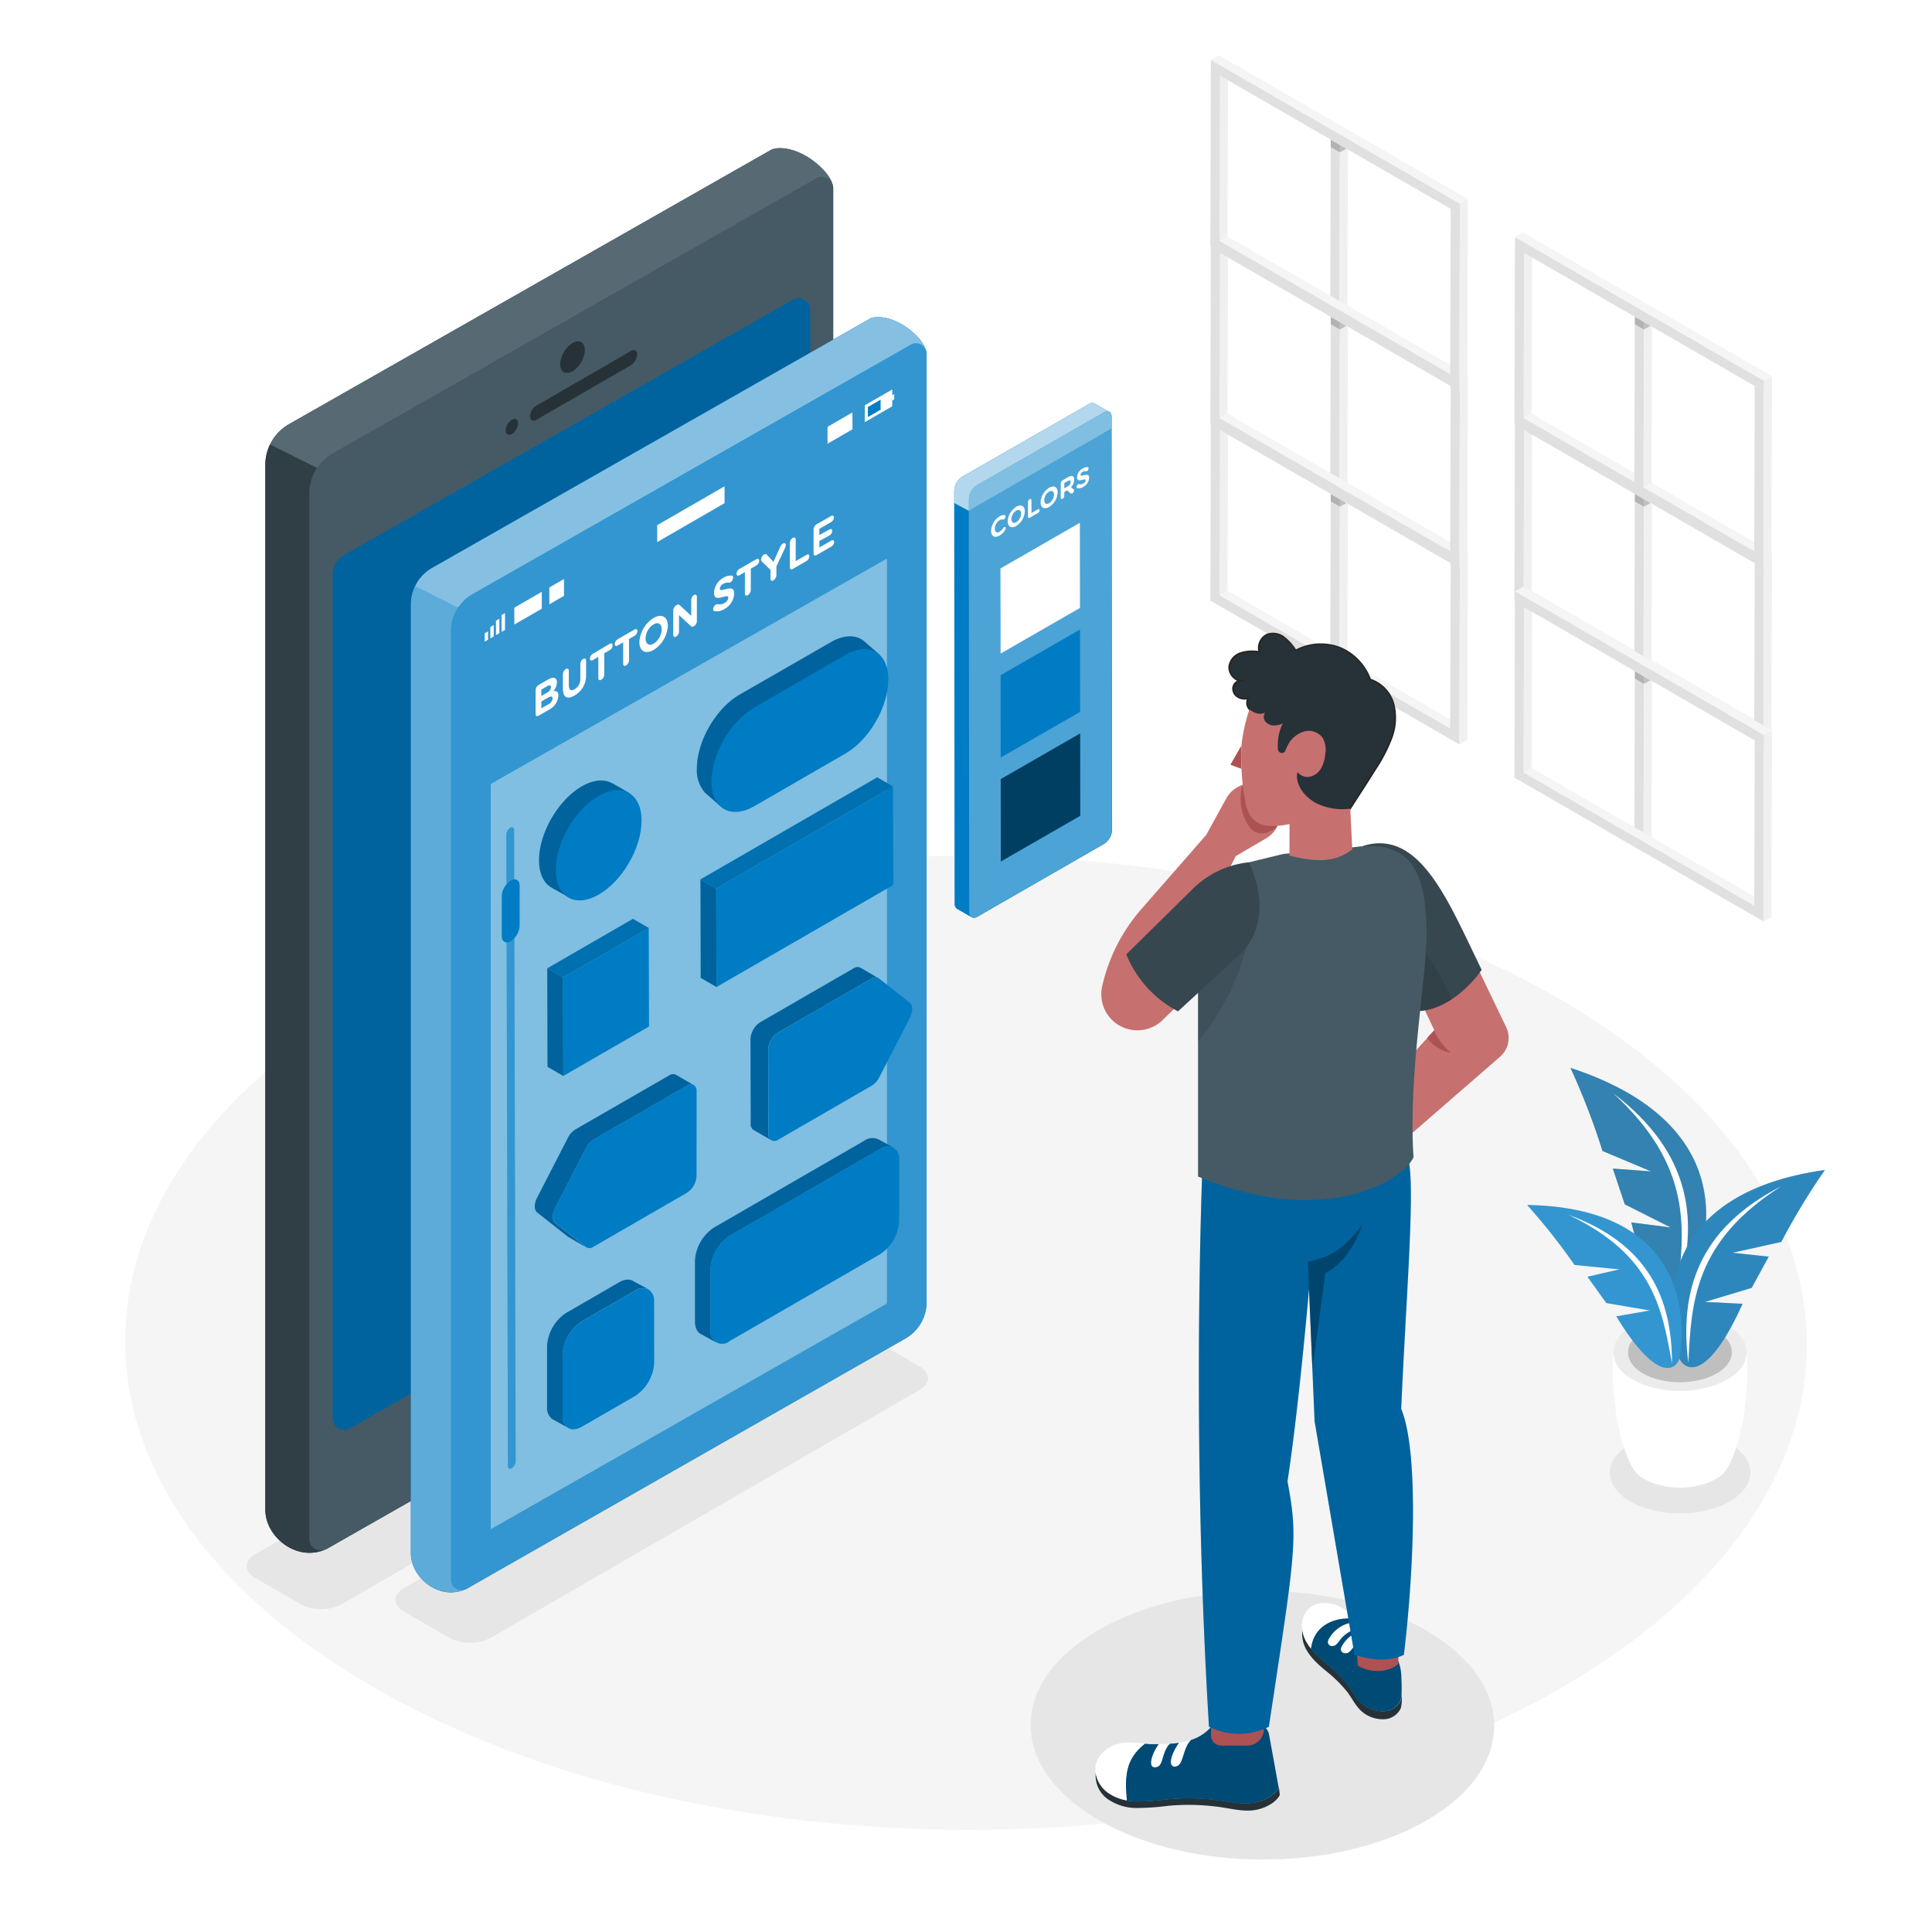 <svg class="animated" id="freepik_stories-button-style" xmlns="http://www.w3.org/2000/svg" viewBox="0 0 500 500" version="1.1" xmlns:xlink="http://www.w3.org/1999/xlink" xmlns:svgjs="http://svgjs.com/svgjs"><style>svg#freepik_stories-button-style:not(.animated) .animable {opacity: 0;}svg#freepik_stories-button-style.animated #freepik--Floor--inject-45 {animation: 1s 1 forwards cubic-bezier(.36,-0.01,.5,1.38) fadeIn;animation-delay: 0s;}svg#freepik_stories-button-style.animated #freepik--Windows--inject-45 {animation: 1.5s 1 forwards cubic-bezier(.36,-0.01,.5,1.38) slideRight;animation-delay: 0s;}svg#freepik_stories-button-style.animated #freepik--Device--inject-45 {animation: 1s 1 forwards cubic-bezier(.36,-0.01,.5,1.38) fadeIn;animation-delay: 0s;}svg#freepik_stories-button-style.animated #freepik--Screen--inject-45 {animation: 1s 1 forwards cubic-bezier(.36,-0.01,.5,1.38) zoomOut;animation-delay: 0s;}svg#freepik_stories-button-style.animated #freepik--Colors--inject-45 {animation: 1s 1 forwards cubic-bezier(.36,-0.01,.5,1.38) slideLeft;animation-delay: 0s;}svg#freepik_stories-button-style.animated #freepik--Character--inject-45 {animation: 1s 1 forwards cubic-bezier(.36,-0.01,.5,1.38) zoomOut,1.5s Infinite  linear floating;animation-delay: 0s,1s;}            @keyframes fadeIn {                0% {                    opacity: 0;                }                100% {                    opacity: 1;                }            }                    @keyframes slideRight {                0% {                    opacity: 0;                    transform: translateX(30px);                }                100% {                    opacity: 1;                    transform: translateX(0);                }            }                    @keyframes zoomOut {                0% {                    opacity: 0;                    transform: scale(1.5);                }                100% {                    opacity: 1;                    transform: scale(1);                }            }                    @keyframes slideLeft {                0% {                    opacity: 0;                    transform: translateX(-30px);                }                100% {                    opacity: 1;                    transform: translateX(0);                }            }                    @keyframes floating {                0% {                    opacity: 1;                    transform: translateY(0px);                }                50% {                    transform: translateY(-10px);                }                100% {                    opacity: 1;                    transform: translateY(0px);                }            }        </style><g id="freepik--Floor--inject-45" class="animable" style="transform-origin: 250.001px 347.523px;"><path d="M403.36,258.39c-85.25-49.22-223-49.22-307.73,0s-84.25,129,1,178.25,223,49.23,307.74,0S488.62,307.62,403.36,258.39Z" style="fill: rgb(245, 245, 245); transform-origin: 250.001px 347.523px;" id="elr2ic888ue79" class="animable"></path></g><g id="freepik--Shadows--inject-45" class="animable" style="transform-origin: 258.404px 403.579px;"><path d="M66,402.28c-2.91,1.68-2.91,4.4,0,6.07l11.86,6.85a11.53,11.53,0,0,0,10.48,0l130.1-75.11c2.9-1.68,2.93-4.4,0-6.08l-11.86-6.84a11.55,11.55,0,0,0-10.49,0Z" style="fill: rgb(230, 230, 230); transform-origin: 142.222px 371.185px;" id="el5zy2wbj8ina" class="animable"></path><path d="M104.54,411c-2.91,1.68-2.92,4.4,0,6.07l11.86,6.85a11.55,11.55,0,0,0,10.49,0L238,359.7c2.9-1.67,2.93-4.39,0-6.07l-11.87-6.85a11.59,11.59,0,0,0-10.48,0Z" style="fill: rgb(230, 230, 230); transform-origin: 171.27px 385.354px;" id="elvubwtx9aiy" class="animable"></path><path d="M369,421.92c-23.5-13.57-61.49-13.57-84.84,0s-23.23,35.58.27,49.15,61.49,13.57,84.85,0S392.48,435.49,369,421.92Z" style="fill: rgb(230, 230, 230); transform-origin: 326.716px 446.495px;" id="ell7fu7r3hyvh" class="animable"></path><path d="M422,373.66c7.13-4.12,18.64-4.12,25.72,0s7,10.78-.08,14.9-18.64,4.11-25.72,0S414.86,377.77,422,373.66Z" style="fill: rgb(230, 230, 230); transform-origin: 434.809px 381.108px;" id="elrncfgmwzg79" class="animable"></path></g><g id="freepik--Windows--inject-45" class="animable" style="transform-origin: 385.91px 126.39px;"><polygon points="344.39 127.84 344.27 170.62 346.65 172 346.77 129.21 344.39 127.84" style="fill: rgb(224, 224, 224); transform-origin: 345.52px 149.92px;" id="elasywlaw6j9" class="animable"></polygon><polygon points="346.78 129.21 346.77 129.21 346.65 172 348.72 170.79 348.84 130.4 346.78 129.21" style="fill: rgb(240, 240, 240); transform-origin: 347.745px 150.605px;" id="elsqww0ki6jjq" class="animable"></polygon><g id="elnljd0vm9x1"><rect x="345.58" y="127.15" height="2.75" style="fill: rgb(224, 224, 224); transform-origin: 345.58px 128.525px; transform: rotate(-60deg);" class="animable"></rect></g><g id="el085gsr8jvgtp"><polygon points="346.77 131.13 346.77 129.21 344.39 127.84 344.39 129.76 346.77 131.13 346.77 131.13" style="opacity: 0.2; transform-origin: 345.58px 129.485px;" class="animable"></polygon></g><g id="el4k6mwbir8nh"><polygon points="346.77 131.13 348.44 130.17 346.78 129.21 346.77 129.21 346.77 131.13" style="opacity: 0.2; transform-origin: 347.605px 130.17px;" class="animable"></polygon></g><g id="elet3ip8gmgvl"><rect x="345.58" y="127.15" height="2.75" style="fill: rgb(224, 224, 224); transform-origin: 345.58px 128.525px; transform: rotate(-60deg);" class="animable"></rect></g><polygon points="344.39 81.99 344.27 124.77 346.65 126.14 346.77 83.36 344.39 81.99" style="fill: rgb(224, 224, 224); transform-origin: 345.52px 104.065px;" id="elqm0nybsb29f" class="animable"></polygon><polygon points="346.78 83.36 346.77 83.36 346.65 126.14 348.72 124.94 348.84 84.55 346.78 83.36" style="fill: rgb(240, 240, 240); transform-origin: 347.745px 104.75px;" id="elo7x6ludv3qk" class="animable"></polygon><g id="elh4hs10t9mx8"><rect x="345.58" y="81.3" height="2.75" style="fill: rgb(224, 224, 224); transform-origin: 345.58px 82.675px; transform: rotate(-60deg);" class="animable"></rect></g><g id="el7hqvgzaqjgr"><polygon points="346.77 85.28 346.77 83.36 344.39 81.99 344.39 83.91 346.77 85.28 346.77 85.28" style="opacity: 0.2; transform-origin: 345.58px 83.635px;" class="animable"></polygon></g><g id="elqifyxalxga"><polygon points="346.77 85.28 348.44 84.32 346.78 83.36 346.77 83.36 346.77 85.28" style="opacity: 0.2; transform-origin: 347.605px 84.32px;" class="animable"></polygon></g><g id="elq6xa513qblm"><rect x="345.58" y="81.3" height="2.75" style="fill: rgb(224, 224, 224); transform-origin: 345.58px 82.675px; transform: rotate(-60deg);" class="animable"></rect></g><polygon points="344.39 36.13 344.27 78.92 346.65 80.29 346.77 37.51 344.39 36.13" style="fill: rgb(224, 224, 224); transform-origin: 345.52px 58.21px;" id="elpbjrdk1snod" class="animable"></polygon><polygon points="346.78 37.51 346.77 37.51 346.65 80.29 348.72 79.09 348.84 38.7 346.78 37.51" style="fill: rgb(240, 240, 240); transform-origin: 347.745px 58.9px;" id="elccampiw1015" class="animable"></polygon><g id="ellg8eahvtcgf"><rect x="345.59" y="35.45" height="2.75" style="fill: rgb(224, 224, 224); transform-origin: 345.59px 36.825px; transform: rotate(-60deg);" class="animable"></rect></g><g id="elkzxa85wkwg"><polygon points="346.77 39.43 346.77 37.51 344.39 36.13 344.39 38.05 346.77 39.43 346.77 39.43" style="opacity: 0.2; transform-origin: 345.58px 37.78px;" class="animable"></polygon></g><g id="ell1g0wbuejjq"><polygon points="346.77 39.43 348.44 38.47 346.78 37.51 346.77 37.51 346.77 39.43" style="opacity: 0.2; transform-origin: 347.605px 38.47px;" class="animable"></polygon></g><g id="eltgdxrfe0f4"><rect x="345.59" y="35.45" height="2.75" style="fill: rgb(224, 224, 224); transform-origin: 345.59px 36.825px; transform: rotate(-60deg);" class="animable"></rect></g><polygon points="423.09 173.69 422.97 216.47 425.35 217.85 425.47 175.06 423.09 173.69" style="fill: rgb(224, 224, 224); transform-origin: 424.22px 195.77px;" id="elb9o0shxvvl7" class="animable"></polygon><polygon points="425.48 175.06 425.47 175.06 425.35 217.85 427.42 216.65 427.54 176.25 425.48 175.06" style="fill: rgb(240, 240, 240); transform-origin: 426.445px 196.455px;" id="el6b0zzl4ecmu" class="animable"></polygon><g id="el1n2hmwn0458"><rect x="424.28" y="173" height="2.75" style="fill: rgb(224, 224, 224); transform-origin: 424.28px 174.375px; transform: rotate(-60deg);" class="animable"></rect></g><g id="el7294nzks87"><polygon points="425.47 176.99 425.47 175.06 423.09 173.69 423.09 175.61 425.47 176.99 425.47 176.99" style="opacity: 0.2; transform-origin: 424.28px 175.34px;" class="animable"></polygon></g><g id="elskf7v46exkl"><polygon points="425.47 176.99 427.14 176.03 425.48 175.06 425.47 175.06 425.47 176.99" style="opacity: 0.2; transform-origin: 426.305px 176.025px;" class="animable"></polygon></g><g id="el423449c3s48"><rect x="424.28" y="173" height="2.75" style="fill: rgb(224, 224, 224); transform-origin: 424.28px 174.375px; transform: rotate(-60deg);" class="animable"></rect></g><g style="isolation: isolate; transform-origin: 425.255px 149.315px;" id="eltu07phk59oo" class="animable"><polygon points="394.44 111.3 396.51 110.09 396.39 152.88 394.32 154.08 394.44 111.3" style="fill: rgb(240, 240, 240); transform-origin: 395.415px 132.085px;" id="elwn5crv26k5g" class="animable"></polygon><polygon points="394.32 154.08 396.39 152.88 456.07 187.34 454.01 188.54 394.32 154.08" style="fill: rgb(245, 245, 245); transform-origin: 425.195px 170.71px;" id="el0e8egcvkaty" class="animable"></polygon><path d="M392.07,107.19l64.45,37.2-.14,48.26-64.45-37.21ZM454,188.54l.12-42.79L394.44,111.3l-.12,42.78L454,188.54" style="fill: rgb(224, 224, 224); transform-origin: 424.225px 149.92px;" id="elszjz80khw9" class="animable"></path><polygon points="392.07 107.19 394.14 105.98 458.58 143.19 456.52 144.39 392.07 107.19" style="fill: rgb(245, 245, 245); transform-origin: 425.325px 125.185px;" id="elhj9anyyg8u" class="animable"></polygon><polygon points="456.52 144.39 458.58 143.19 458.45 191.45 456.38 192.65 456.52 144.39" style="fill: rgb(240, 240, 240); transform-origin: 457.48px 167.92px;" id="el0yo1m68lz9k" class="animable"></polygon></g><polygon points="423.09 127.84 422.97 170.62 425.35 172 425.47 129.21 423.09 127.84" style="fill: rgb(224, 224, 224); transform-origin: 424.22px 149.92px;" id="el0yd5j35t7n1c" class="animable"></polygon><polygon points="425.48 129.21 425.47 129.21 425.35 172 427.42 170.79 427.54 130.4 425.48 129.21" style="fill: rgb(240, 240, 240); transform-origin: 426.445px 150.605px;" id="el61oyn4dgmwc" class="animable"></polygon><g id="elvigmu3s2h5p"><rect x="424.28" y="127.15" height="2.75" style="fill: rgb(224, 224, 224); transform-origin: 424.28px 128.525px; transform: rotate(-60deg);" class="animable"></rect></g><g id="elw0jojijt1k"><polygon points="425.47 131.13 425.47 129.21 423.09 127.84 423.09 129.76 425.47 131.13 425.47 131.13" style="opacity: 0.2; transform-origin: 424.28px 129.485px;" class="animable"></polygon></g><g id="elnkvby22qt3j"><polygon points="425.47 131.13 427.14 130.17 425.48 129.21 425.47 129.21 425.47 131.13" style="opacity: 0.2; transform-origin: 426.305px 130.17px;" class="animable"></polygon></g><g id="eld08a8sqb7pg"><rect x="424.28" y="127.15" height="2.75" style="fill: rgb(224, 224, 224); transform-origin: 424.28px 128.525px; transform: rotate(-60deg);" class="animable"></rect></g><g style="isolation: isolate; transform-origin: 425.255px 103.465px;" id="elun0hxlmus2" class="animable"><polygon points="394.44 65.44 396.51 64.24 396.39 107.03 394.32 108.23 394.44 65.44" style="fill: rgb(240, 240, 240); transform-origin: 395.415px 86.235px;" id="el821rbiyh48j" class="animable"></polygon><polygon points="394.32 108.23 396.39 107.03 456.07 141.48 454.01 142.69 394.32 108.23" style="fill: rgb(245, 245, 245); transform-origin: 425.195px 124.86px;" id="elj8um1gmtjq" class="animable"></polygon><path d="M392.07,61.33l64.45,37.21-.14,48.26-64.45-37.21ZM454,142.69l.12-42.79L394.44,65.44l-.12,42.79L454,142.69" style="fill: rgb(224, 224, 224); transform-origin: 424.225px 104.065px;" id="elltdv1wps0w" class="animable"></path><polygon points="392.07 61.33 394.14 60.13 458.58 97.34 456.52 98.54 392.07 61.33" style="fill: rgb(245, 245, 245); transform-origin: 425.325px 79.335px;" id="elf4mzlvo5ml4" class="animable"></polygon><polygon points="456.52 98.54 458.58 97.34 458.45 145.59 456.38 146.8 456.52 98.54" style="fill: rgb(240, 240, 240); transform-origin: 457.48px 122.07px;" id="elz6hcv04hoh" class="animable"></polygon></g><polygon points="423.09 81.99 422.97 124.77 425.35 126.14 425.47 83.36 423.09 81.99" style="fill: rgb(224, 224, 224); transform-origin: 424.22px 104.065px;" id="el72llhf9xmkm" class="animable"></polygon><polygon points="425.48 83.36 425.47 83.36 425.35 126.14 427.42 124.94 427.54 84.55 425.48 83.36" style="fill: rgb(240, 240, 240); transform-origin: 426.445px 104.75px;" id="el4kxjv8nauf" class="animable"></polygon><g id="elrrw3ab4gz7a"><rect x="424.28" y="81.3" height="2.75" style="fill: rgb(224, 224, 224); transform-origin: 424.28px 82.675px; transform: rotate(-60deg);" class="animable"></rect></g><g id="elnx28afcanjq"><polygon points="425.47 85.28 425.47 83.36 423.09 81.99 423.09 83.91 425.47 85.28 425.47 85.28" style="opacity: 0.2; transform-origin: 424.28px 83.635px;" class="animable"></polygon></g><g id="elg6wva6orvc5"><polygon points="425.47 85.28 427.14 84.32 425.48 83.36 425.47 83.36 425.47 85.28" style="opacity: 0.2; transform-origin: 426.305px 84.32px;" class="animable"></polygon></g><g id="el4r964ejfssx"><rect x="424.28" y="81.3" height="2.75" style="fill: rgb(224, 224, 224); transform-origin: 424.28px 82.675px; transform: rotate(-60deg);" class="animable"></rect></g><polygon points="315.75 111.3 317.81 110.09 317.69 152.88 315.62 154.08 315.75 111.3" style="fill: rgb(240, 240, 240); transform-origin: 316.715px 132.085px;" id="ele19kee23j1q" class="animable"></polygon><polygon points="315.62 154.08 317.69 152.88 377.38 187.34 375.31 188.54 315.62 154.08" style="fill: rgb(245, 245, 245); transform-origin: 346.5px 170.71px;" id="ellwmpj8e13cc" class="animable"></polygon><path d="M313.37,107.19l64.45,37.2-.14,48.26-64.44-37.21Zm61.94,81.35.12-42.79L315.75,111.3l-.13,42.78,59.69,34.46" style="fill: rgb(224, 224, 224); transform-origin: 345.53px 149.92px;" id="elz49v0y9r5z" class="animable"></path><polygon points="313.37 107.19 315.44 105.98 379.89 143.19 377.82 144.39 313.37 107.19" style="fill: rgb(245, 245, 245); transform-origin: 346.63px 125.185px;" id="elmnn7eiyfncf" class="animable"></polygon><polygon points="377.82 144.39 379.89 143.19 379.75 191.45 377.68 192.65 377.82 144.39" style="fill: rgb(240, 240, 240); transform-origin: 378.785px 167.92px;" id="elxh8s2y7pe0s" class="animable"></polygon><polygon points="315.75 65.44 317.81 64.24 317.69 107.03 315.62 108.23 315.75 65.44" style="fill: rgb(240, 240, 240); transform-origin: 316.715px 86.235px;" id="elqf2elc231l" class="animable"></polygon><polygon points="315.62 108.23 317.69 107.03 377.38 141.48 375.31 142.69 315.62 108.23" style="fill: rgb(245, 245, 245); transform-origin: 346.5px 124.86px;" id="elw18knvgw5g" class="animable"></polygon><path d="M313.37,61.33l64.45,37.21-.14,48.26-64.44-37.21Zm61.94,81.36.12-42.79L315.75,65.44l-.13,42.79,59.69,34.46" style="fill: rgb(224, 224, 224); transform-origin: 345.53px 104.065px;" id="el5tjndyhj2e3" class="animable"></path><polygon points="313.37 61.33 315.44 60.13 379.89 97.34 377.82 98.54 313.37 61.33" style="fill: rgb(245, 245, 245); transform-origin: 346.63px 79.335px;" id="elojlighffwn" class="animable"></polygon><polygon points="377.82 98.54 379.89 97.34 379.75 145.59 377.68 146.8 377.82 98.54" style="fill: rgb(240, 240, 240); transform-origin: 378.785px 122.07px;" id="elf86f9sndsq" class="animable"></polygon><polygon points="315.75 19.59 317.81 18.39 317.69 61.17 315.62 62.38 315.75 19.59" style="fill: rgb(240, 240, 240); transform-origin: 316.715px 40.385px;" id="elsy64zcpxfjn" class="animable"></polygon><polygon points="315.62 62.38 317.69 61.17 377.38 95.63 375.31 96.83 315.62 62.38" style="fill: rgb(245, 245, 245); transform-origin: 346.5px 79px;" id="el2ybfqyaudpr" class="animable"></polygon><path d="M313.37,15.48l64.45,37.21-.14,48.25-64.44-37.2Zm61.94,81.35.12-42.78L315.75,19.59l-.13,42.79,59.69,34.45" style="fill: rgb(224, 224, 224); transform-origin: 345.53px 58.21px;" id="elzv3ph10zowp" class="animable"></path><polygon points="313.37 15.48 315.44 14.28 379.89 51.49 377.82 52.69 313.37 15.48" style="fill: rgb(245, 245, 245); transform-origin: 346.63px 33.485px;" id="el669wno3gznr" class="animable"></polygon><polygon points="377.82 52.69 379.89 51.49 379.75 99.74 377.68 100.94 377.82 52.69" style="fill: rgb(240, 240, 240); transform-origin: 378.785px 76.215px;" id="elmfy1nmdypm" class="animable"></polygon><polygon points="394.44 157.15 396.51 155.95 396.39 198.73 394.32 199.93 394.44 157.15" style="fill: rgb(240, 240, 240); transform-origin: 395.415px 177.94px;" id="el5dp6nexzcoo" class="animable"></polygon><polygon points="394.32 199.93 396.39 198.73 456.07 233.19 454.01 234.39 394.32 199.93" style="fill: rgb(245, 245, 245); transform-origin: 425.195px 216.56px;" id="elxbfniis6da8" class="animable"></polygon><path d="M392.07,153l64.45,37.21-.14,48.25-64.45-37.21ZM454,234.39l.12-42.78-59.69-34.46-.12,42.78L454,234.39" style="fill: rgb(224, 224, 224); transform-origin: 424.225px 195.73px;" id="elh3cgepmjyla" class="animable"></path><polygon points="392.07 153.04 394.14 151.84 458.58 189.04 456.52 190.25 392.07 153.04" style="fill: rgb(245, 245, 245); transform-origin: 425.325px 171.045px;" id="el97npym7hy3" class="animable"></polygon><polygon points="456.52 190.25 458.58 189.04 458.45 237.3 456.38 238.5 456.52 190.25" style="fill: rgb(240, 240, 240); transform-origin: 457.48px 213.77px;" id="elaqnrhdz0rn" class="animable"></polygon></g><g id="freepik--Plant--inject-45" class="animable" style="transform-origin: 433.755px 330.682px;"><path d="M417.55,350l17.25.5,17.25-.5c.75,11.65-1.53,23.52-4.66,29.32h0a7.83,7.83,0,0,1-3.41,3.47c-5.09,2.94-13.32,2.94-18.38,0a7.67,7.67,0,0,1-3.41-3.56C419.06,373.39,416.81,361.58,417.55,350Z" style="fill: rgb(255, 255, 255); transform-origin: 434.801px 367.497px;" id="elp3ueq3lk13" class="animable"></path><path d="M422.64,342.92c-6.76,3.9-6.79,10.23-.08,14.13s17.64,3.91,24.4,0,6.79-10.23.08-14.13S429.4,339,422.64,342.92Z" style="fill: rgb(235, 235, 235); transform-origin: 434.8px 349.983px;" id="elct8n4y0qg7e" class="animable"></path><path d="M425.32,344.47c-5.28,3-5.31,8-.07,11s13.76,3,19,0,5.3-8,.06-11S430.59,341.43,425.32,344.47Z" style="fill: rgb(224, 224, 224); transform-origin: 434.775px 349.962px;" id="elhaij9glf75c" class="animable"></path><g id="eloehomicl5zn"><g style="opacity: 0.15; transform-origin: 434.775px 349.962px;" class="animable"><path d="M425.32,344.47c-5.28,3-5.31,8-.07,11s13.76,3,19,0,5.3-8,.06-11S430.59,341.43,425.32,344.47Z" id="eltnndf169md" class="animable" style="transform-origin: 434.775px 349.962px;"></path></g></g><path d="M406.44,276.37c38.87,12.73,39.23,38.74,30.46,57.26-2.21,3.75-8.9,5.76-14.72-17.27l10.21,1.31-11.9-6-3.09-9.24,9.92.73-12.59-5.29A186.39,186.39,0,0,0,406.44,276.37Z" style="fill: rgb(0, 124, 196); transform-origin: 423.996px 306.154px;" id="elh5ie8l3g9wf" class="animable"></path><g id="eluei2ydqbo5"><path d="M406.44,276.37c38.87,12.73,39.23,38.74,30.46,57.26-2.21,3.75-8.9,5.76-14.72-17.27l10.21,1.31-11.9-6-3.09-9.24,9.92.73-12.59-5.29A186.39,186.39,0,0,0,406.44,276.37Z" style="opacity: 0.2; transform-origin: 423.996px 306.154px;" class="animable"></path></g><g id="elixe01ayxxm"><path d="M406.44,276.37c38.87,12.73,39.23,38.74,30.46,57.26-2.21,3.75-8.9,5.76-14.72-17.27l10.21,1.31-11.9-6-3.09-9.24,9.92.73-12.59-5.29A186.39,186.39,0,0,0,406.44,276.37Z" style="fill: rgb(255, 255, 255); opacity: 0.2; transform-origin: 423.996px 306.154px;" class="animable"></path></g><path d="M417.43,282.88c20.51,15.56,22.36,33.4,16.56,52C436,318.5,438.26,301.92,417.43,282.88Z" style="fill: rgb(255, 255, 255); transform-origin: 427.14px 308.88px;" id="el72j7565kzeg" class="animable"></path><path d="M472.29,302.79c-38.33,5.4-43,29.56-37.89,48.27,1.44,3.86,7.33,6.84,16.58-13.64l-9.73-.48,12.09-3.64,4.41-8.09-9.36-1L461,321.41A174.68,174.68,0,0,1,472.29,302.79Z" style="fill: rgb(0, 124, 196); transform-origin: 452.493px 328.315px;" id="ellas1ummv85p" class="animable"></path><g id="elozn9nke9rq"><path d="M472.29,302.79c-38.33,5.4-43,29.56-37.89,48.27,1.44,3.86,7.33,6.84,16.58-13.64l-9.73-.48,12.09-3.64,4.41-8.09-9.36-1L461,321.41A174.68,174.68,0,0,1,472.29,302.79Z" style="fill: rgb(255, 255, 255); opacity: 0.2; transform-origin: 452.493px 328.315px;" class="animable"></path></g><g id="el8dyq0gy6b9"><path d="M472.29,302.79c-38.33,5.4-43,29.56-37.89,48.27,1.44,3.86,7.33,6.84,16.58-13.64l-9.73-.48,12.09-3.64,4.41-8.09-9.36-1L461,321.41A174.68,174.68,0,0,1,472.29,302.79Z" style="opacity: 0.1; transform-origin: 452.493px 328.315px;" class="animable"></path></g><path d="M461,307c-21.67,11.09-26.36,27.39-24.06,45.7C437.71,337.11,438.41,321.3,461,307Z" style="fill: rgb(255, 255, 255); transform-origin: 448.705px 329.85px;" id="el9je73ul7bpf" class="animable"></path><path d="M395.22,311.85c35.15.57,42,21.83,39.55,39.26-.86,3.64-5.84,7-16.47-10.44l8.71-1.52-11.3-1.93-4.88-6.8,8.33-1.91-11.68-1.15A159.07,159.07,0,0,0,395.22,311.85Z" style="fill: rgb(0, 124, 196); transform-origin: 415.219px 332.941px;" id="elx1xh2i0n5q" class="animable"></path><path d="M405.9,314.39c20.78,7.57,26.83,21.74,26.81,38.5C430.22,338.91,427.83,324.73,405.9,314.39Z" style="fill: rgb(255, 255, 255); transform-origin: 419.305px 333.64px;" id="elnhh2nzblxto" class="animable"></path><g id="elvq86d0ixzkj"><path d="M395.22,311.85c35.15.57,42,21.83,39.55,39.26-.86,3.64-5.84,7-16.47-10.44l8.71-1.52-11.3-1.93-4.88-6.8,8.33-1.91-11.68-1.15A159.07,159.07,0,0,0,395.22,311.85Z" style="fill: rgb(255, 255, 255); opacity: 0.2; transform-origin: 415.219px 332.941px;" class="animable"></path></g></g><g id="freepik--Device--inject-45" class="animable" style="transform-origin: 142.135px 220.097px;"><path d="M215.36,47.46h0c-.91-3.19-7.38-9.25-13.82-9.12a6,6,0,0,0-1.81.35L74.68,109.84a12.14,12.14,0,0,0-6,10.39V390.75c0,6.89,7.94,13.46,15.4,10.3l0,0a2.18,2.18,0,0,0,.48-.19l125.07-71.27a12,12,0,0,0,6-10.39V48.76A2.94,2.94,0,0,0,215.36,47.46Z" style="fill: rgb(55, 71, 79); transform-origin: 142.155px 220.102px;" id="ely27nbwi7no" class="animable"></path><path d="M215.36,47.46h0c-.91-3.19-7.38-9.25-13.82-9.12a6,6,0,0,0-1.81.35L74.68,109.84a12.14,12.14,0,0,0-6,10.39V390.75c0,6.89,7.94,13.46,15.4,10.3l0,0a2.18,2.18,0,0,0,.48-.19l125.07-71.27a12,12,0,0,0,6-10.39V48.76A2.94,2.94,0,0,0,215.36,47.46Z" style="fill: rgb(69, 90, 100); transform-origin: 142.155px 220.102px;" id="el2sar0cge2qy" class="animable"></path><path d="M86.08,148.83a6,6,0,0,1,3-5.2L205.23,77.56a3,3,0,0,1,4.47,2.6V298.29a6,6,0,0,1-3,5.2L90.55,369.66a3,3,0,0,1-4.47-2.6Z" style="fill: rgb(0, 124, 196); transform-origin: 147.89px 223.61px;" id="el2knf0q7tgbo" class="animable"></path><g id="el73afekiwq2j"><path d="M86.08,148.83a6,6,0,0,1,3-5.2L205.23,77.56a3,3,0,0,1,4.47,2.6V298.29a6,6,0,0,1-3,5.2L90.55,369.66a3,3,0,0,1-4.47-2.6Z" style="opacity: 0.2; transform-origin: 147.89px 223.61px;" class="animable"></path></g><g id="elka22a6v5px"><path d="M68.64,120.23V390.75c0,6.89,7.94,13.46,15.4,10.3l0,0a3,3,0,0,1-4-2.79V127.71a12,12,0,0,1,2-6.61L69.88,115A11.88,11.88,0,0,0,68.64,120.23Z" style="opacity: 0.3; transform-origin: 76.34px 258.433px;" class="animable"></path></g><g id="elyhxmfruvhcf"><path d="M201.55,38.33a6,6,0,0,0-1.81.35L74.68,109.84a11.87,11.87,0,0,0-4.8,5.15l12.24,6.11a11.91,11.91,0,0,1,4-3.79L211.21,46.16a3,3,0,0,1,4.15,1.3h0C214.46,44.26,208,38.2,201.55,38.33Z" style="fill: rgb(255, 255, 255); opacity: 0.1; transform-origin: 142.62px 79.714px;" class="animable"></path></g><path d="M163.3,90.83c.88-.51,1.61-.11,1.61.9a3.56,3.56,0,0,1-1.6,2.77l-24.53,14.16c-.88.51-1.59.08-1.59-.93a3.43,3.43,0,0,1,1.58-2.73Z" style="fill: rgb(38, 50, 56); transform-origin: 151.05px 99.742px;" id="el5m8ev24ealc" class="animable"></path><path d="M132.47,108.64c.87-.51,1.58-.11,1.59.9a3.55,3.55,0,0,1-1.58,2.76c-.88.51-1.61.09-1.61-.92A3.46,3.46,0,0,1,132.47,108.64Z" style="fill: rgb(38, 50, 56); transform-origin: 132.465px 110.468px;" id="el7worbi0rbgq" class="animable"></path><path d="M148.17,88.77c1.76-1,3.17-.21,3.18,1.81a7,7,0,0,1-3.16,5.51c-1.75,1-3.21.19-3.21-1.83A7,7,0,0,1,148.17,88.77Z" style="fill: rgb(38, 50, 56); transform-origin: 148.165px 92.428px;" id="el52zpj4kbwq9" class="animable"></path><path d="M148.18,343.44c3.57-2.07,6.46-.42,6.47,3.68a14.29,14.29,0,0,1-6.43,11.23c-3.57,2.06-6.53.37-6.55-3.74A14.3,14.3,0,0,1,148.18,343.44Z" style="fill: rgb(38, 50, 56); transform-origin: 148.16px 350.888px;" id="elcigii2qzctd" class="animable"></path></g><g id="freepik--Screen--inject-45" class="animable" style="transform-origin: 173.06px 247.076px;"><path d="M239.5,90.35h0a10,10,0,0,0-2.79-3.92,17.31,17.31,0,0,0-5.44-3.52,10.86,10.86,0,0,0-1.05-.36,10.95,10.95,0,0,0-3.26-.48,6,6,0,0,0-1.47.25l-.17.07L111.81,147a10.31,10.31,0,0,0-2,1.49,10.83,10.83,0,0,0-1.79,2.16,10.47,10.47,0,0,0-.6,1,11,11,0,0,0-1,3.52,10.24,10.24,0,0,0-.07,1.25V402h0c0,5.08,4.76,10,10.17,10.09a9.13,9.13,0,0,0,3.81-.74l0,0,.22-.08.22-.1L234.31,346.4a10.85,10.85,0,0,0,5.48-9.43V91.53A2.54,2.54,0,0,0,239.5,90.35Z" style="fill: rgb(0, 124, 196); transform-origin: 173.07px 247.081px;" id="el7khukl896wt" class="animable"></path><path d="M239.5,90.35h0c-.82-2.89-6.69-8.39-12.54-8.28a5.35,5.35,0,0,0-1.64.32L111.81,147a10.79,10.79,0,0,0-4.36,4.67,10.9,10.9,0,0,0-1.12,4.77V402c0,6.25,7.21,12.22,14,9.35l0,0a2.39,2.39,0,0,0,.44-.18L234.31,346.4a10.85,10.85,0,0,0,5.48-9.43V91.53A2.54,2.54,0,0,0,239.5,90.35Z" style="fill: rgb(0, 124, 196); transform-origin: 173.06px 247.079px;" id="elcnvn7puwic" class="animable"></path><g id="elqarjh9lgqe"><path d="M106.33,156.41V402c0,6.25,7.21,12.22,14,9.35l0,0a2.7,2.7,0,0,1-3.62-2.54V163.19a10.84,10.84,0,0,1,1.83-6l-11.11-5.56A10.9,10.9,0,0,0,106.33,156.41Z" style="fill: rgb(255, 255, 255); opacity: 0.2; transform-origin: 113.33px 281.86px;" class="animable"></path></g><g id="el4cuy33n2vxb"><path d="M227,82.06a5.35,5.35,0,0,0-1.64.32L111.81,147a10.79,10.79,0,0,0-4.36,4.67l11.11,5.56a10.9,10.9,0,0,1,3.66-3.45L235.74,89.17a2.69,2.69,0,0,1,3.76,1.18h0C238.69,87.45,232.82,82,227,82.06Z" style="fill: rgb(255, 255, 255); opacity: 0.4; transform-origin: 173.475px 119.645px;" class="animable"></path></g><g id="eltwrmmolnqya"><path d="M239.5,90.35h0c-.82-2.89-6.69-8.39-12.54-8.28a5.35,5.35,0,0,0-1.64.32L111.81,147a10.79,10.79,0,0,0-4.36,4.67,10.9,10.9,0,0,0-1.12,4.77V402c0,6.25,7.21,12.22,14,9.35l0,0a2.39,2.39,0,0,0,.44-.18L234.31,346.4a10.85,10.85,0,0,0,5.48-9.43V91.53A2.54,2.54,0,0,0,239.5,90.35Z" style="fill: rgb(255, 255, 255); opacity: 0.2; transform-origin: 173.06px 247.079px;" class="animable"></path></g><polygon points="129.23 160.13 129.24 163.86 129.24 163.86 129.23 160.13 128.35 160.64 128.35 160.64 129.23 160.13" style="fill: none; transform-origin: 128.795px 161.995px;" id="ellz97v9s71u9" class="animable"></polygon><polygon points="126.31 165.55 126.31 165.55 126.31 163.4 125.44 163.9 125.44 163.9 126.31 163.4 126.31 165.55" style="fill: none; transform-origin: 125.875px 164.475px;" id="elbjvnq1ym2ug" class="animable"></polygon><polygon points="126.89 162.27 126.89 162.27 127.53 161.9 126.89 162.27" style="fill: none; transform-origin: 127.21px 162.085px;" id="el6rv9o21zpyy" class="animable"></polygon><polygon points="127.54 164.84 127.78 164.71 127.77 161.77 127.77 161.77 127.78 164.71 127.54 164.84" style="fill: none; transform-origin: 127.66px 163.305px;" id="elyqkxiyr8far" class="animable"></polygon><polygon points="220.6 106.75 220.62 111.11 220.62 111.11 220.6 106.75 214.16 110.47 214.16 110.47 220.6 106.75" style="fill: none; transform-origin: 217.39px 108.93px;" id="elheczpt0ise" class="animable"></polygon><polygon points="230.93 103.66 230.93 105.15 223.83 109.25 223.83 109.25 230.93 105.15 230.93 103.66 231.44 103.37 231.43 101.99 231.43 101.99 231.44 103.37 230.93 103.66" style="fill: none; transform-origin: 227.635px 105.62px;" id="el74mj9kork55" class="animable"></polygon><polygon points="140.22 157.52 140.22 157.52 140.21 153.16 133.1 157.27 133.1 157.27 140.21 153.16 140.22 157.52" style="fill: none; transform-origin: 136.66px 155.34px;" id="elkbyq3q1ml8j" class="animable"></polygon><polygon points="187.51 125.86 187.52 130.22 187.52 130.22 187.51 125.86 170.07 135.92 170.07 135.92 187.51 125.86" style="fill: none; transform-origin: 178.795px 130.89px;" id="elrx0jc5cthtr" class="animable"></polygon><polygon points="129.81 159.17 129.81 159.17 130.69 158.66 129.81 159.17" style="fill: none; transform-origin: 130.25px 158.915px;" id="elxbrhvhshkj" class="animable"></polygon><polygon points="130.34 163.23 130.7 163.02 130.69 158.66 130.7 163.02 130.34 163.23" style="fill: none; transform-origin: 130.52px 160.945px;" id="elx9j5q42j89" class="animable"></polygon><polygon points="142.16 152.04 142.16 152.04 143.76 151.11 142.16 152.04" style="fill: none; transform-origin: 142.96px 151.575px;" id="elqjpmxmg2xse" class="animable"></polygon><polygon points="145.96 149.84 145.96 149.84 145.97 154.2 145.96 149.84" style="fill: none; transform-origin: 145.965px 152.02px;" id="el48e07nkd4nn" class="animable"></polygon><polygon points="224.58 105.33 224.59 107.94 227.89 106.03 227.88 103.42 224.58 105.33" style="fill: rgb(0, 124, 196); transform-origin: 226.235px 105.68px;" id="elfv95drpx9tb" class="animable"></polygon><path d="M230.92,100.79l-7.11,4.1v4.36l7.1-4.1v-1.49l.51-.29V102l-.18.1-.32.19Zm-3,5.24-3.31,1.91v-2.61h0l3.3-1.91V106Z" style="fill: rgb(255, 255, 255); transform-origin: 227.615px 105.02px;" id="elvqm6i8he5h" class="animable"></path><polygon points="170.07 135.92 170.09 140.28 187.52 130.22 187.51 125.86 170.07 135.92" style="fill: rgb(255, 255, 255); transform-origin: 178.795px 133.07px;" id="ell7w7t9bri6" class="animable"></polygon><polygon points="214.16 110.47 214.17 114.83 220.62 111.11 220.6 106.75 214.16 110.47" style="fill: rgb(255, 255, 255); transform-origin: 217.39px 110.79px;" id="elfv7mk8y0kmv" class="animable"></polygon><polygon points="128.35 160.64 128.36 164.37 129.24 163.86 129.23 160.13 128.35 160.64" style="fill: rgb(255, 255, 255); transform-origin: 128.795px 162.25px;" id="elgg9p1uuvfu6" class="animable"></polygon><polygon points="142.17 156.4 145.97 154.2 145.96 149.84 145.96 149.84 143.76 151.11 142.16 152.04 142.16 152.04 142.17 156.4" style="fill: rgb(255, 255, 255); transform-origin: 144.065px 153.12px;" id="elq4la1bzvu2g" class="animable"></polygon><polygon points="133.11 161.63 140.22 157.52 140.22 157.52 140.21 153.16 133.1 157.27 133.1 157.27 133.11 161.63" style="fill: rgb(255, 255, 255); transform-origin: 136.66px 157.395px;" id="ell4cghnqj2z9" class="animable"></polygon><polygon points="129.82 163.53 130.34 163.23 130.7 163.02 130.69 158.66 129.81 159.17 129.81 159.17 129.82 163.53" style="fill: rgb(255, 255, 255); transform-origin: 130.255px 161.095px;" id="el6pkgwonwyy9" class="animable"></polygon><polygon points="126.9 165.22 127.54 164.84 127.78 164.71 127.77 161.77 127.77 161.77 127.53 161.9 126.89 162.27 126.89 162.27 126.9 165.22" style="fill: rgb(255, 255, 255); transform-origin: 127.335px 163.495px;" id="eli1wdf65kv5d" class="animable"></polygon><polygon points="125.44 166.06 126.31 165.55 126.31 165.55 126.31 163.4 125.44 163.9 125.44 163.9 125.44 166.06" style="fill: rgb(255, 255, 255); transform-origin: 125.875px 164.73px;" id="elsviq68e8pcj" class="animable"></polygon><path d="M143.2,178.86c.8-.11,1.3.13,1.31,1.21a4.5,4.5,0,0,1-2.6,3.7l-2.53,1.46c-.42.25-.76.06-.76-.43l0-6.21a1.66,1.66,0,0,1,.76-1.32l2.46-1.42c.78-.45,1.41-.56,1.81-.34a1.16,1.16,0,0,1,.48,1.08v0A3.54,3.54,0,0,1,143.2,178.86Zm-.21,1.89v0c0-.53-.35-.66-1.13-.21l-1.76,1v1.75l1.81-1a1.82,1.82,0,0,0,1.08-1.49m-2.9-2.36v1.68l1.41-.81a1.79,1.79,0,0,0,1.09-1.47v0c0-.52-.35-.61-1-.24l-1.5.87" style="fill: rgb(255, 255, 255); transform-origin: 141.565px 180.37px;" id="eliadw55p1hm" class="animable"></path><path d="M150.91,170.53c.43-.24.77-.05.77.44v3.69a5.93,5.93,0,0,1-3,5.34c-1.86,1.08-3,.54-3-1.81v-3.73a1.65,1.65,0,0,1,.76-1.32c.43-.25.76,0,.77.44v3.69c0,1.3.57,1.65,1.49,1.11a3,3,0,0,0,1.49-2.77v-3.76A1.71,1.71,0,0,1,150.91,170.53Z" style="fill: rgb(255, 255, 255); transform-origin: 148.681px 175.48px;" id="eljaq2uq0cbe" class="animable"></path><path d="M157.84,166.6c.38-.22.7,0,.7.41a1.57,1.57,0,0,1-.7,1.22l-1.46.84v5.53a1.66,1.66,0,0,1-.76,1.32c-.42.25-.77.06-.77-.44V170l-1.47.85c-.38.22-.7,0-.7-.41a1.54,1.54,0,0,1,.7-1.21Z" style="fill: rgb(255, 255, 255); transform-origin: 155.61px 171.271px;" id="elslqgxyv2d1" class="animable"></path><path d="M164.25,162.9c.39-.22.71,0,.71.4a1.57,1.57,0,0,1-.7,1.22l-1.47.85,0,5.53a1.69,1.69,0,0,1-.76,1.32c-.43.24-.76.05-.76-.45l0-5.53-1.47.85c-.39.23-.7,0-.7-.4a1.56,1.56,0,0,1,.7-1.22Z" style="fill: rgb(255, 255, 255); transform-origin: 162.03px 167.568px;" id="elo3fpc6awx9o" class="animable"></path><path d="M169.15,159.93c2.14-1.23,3.68-.28,3.68,2a7.82,7.82,0,0,1-3.68,6.27c-2.13,1.23-3.67.29-3.68-2A7.87,7.87,0,0,1,169.15,159.93Zm2.09,2.94v0c0-1.36-.87-2-2.1-1.28a4.49,4.49,0,0,0-2.07,3.67v0c0,1.37.88,2,2.1,1.3a4.51,4.51,0,0,0,2.07-3.69" style="fill: rgb(255, 255, 255); transform-origin: 169.15px 164.066px;" id="el17mh1qy8368" class="animable"></path><path d="M179.59,154c.41-.24.76,0,.76.43l0,6.33a1.64,1.64,0,0,1-.77,1.31l0,0a.59.59,0,0,1-.79-.05l-3.06-2.83v4.26a1.64,1.64,0,0,1-.75,1.3c-.41.24-.75.05-.75-.43l0-6.33a1.65,1.65,0,0,1,.76-1.32l.16-.09a.58.58,0,0,1,.79.06l2.95,2.74v-4.11A1.64,1.64,0,0,1,179.59,154Z" style="fill: rgb(255, 255, 255); transform-origin: 177.29px 159.379px;" id="elbuxgg4u5q6" class="animable"></path><path d="M187.21,149.53a3.42,3.42,0,0,1,2.2-.56c.16,0,.33.16.33.5a1.5,1.5,0,0,1-.71,1.22.59.59,0,0,1-.38.1,2.36,2.36,0,0,0-1.46.3,1.58,1.58,0,0,0-.89,1.21v0c0,.52.3.52,1.5.19,1.41-.4,2.2-.27,2.2,1.12a4.71,4.71,0,0,1-2.53,4,3.62,3.62,0,0,1-2.61.55c-.16,0-.28-.22-.29-.49a1.51,1.51,0,0,1,.72-1.22.59.59,0,0,1,.43-.09,2.24,2.24,0,0,0,1.77-.31,1.7,1.7,0,0,0,1-1.33c0-.46-.24-.55-1.4-.22-1.39.39-2.3.47-2.3-1.11v0A4.68,4.68,0,0,1,187.21,149.53Z" style="fill: rgb(255, 255, 255); transform-origin: 187.285px 153.584px;" id="ele7dp57ctc5c" class="animable"></path><path d="M195.77,144.7c.39-.22.71,0,.71.41a1.57,1.57,0,0,1-.7,1.21l-1.47.85,0,5.53a1.69,1.69,0,0,1-.76,1.32c-.43.24-.77.06-.77-.44l0-5.53-1.46.85c-.39.22-.7,0-.7-.41a1.57,1.57,0,0,1,.69-1.22Z" style="fill: rgb(255, 255, 255); transform-origin: 193.55px 149.369px;" id="elhzmb3su5z5k" class="animable"></path><path d="M202.61,140.68c.47-.27.74-.06.75.42a1.9,1.9,0,0,1-.2.73l-2.23,4.76v2.29a1.65,1.65,0,0,1-.76,1.32c-.42.24-.76.06-.76-.44V147.5l-2.25-2.2a.69.69,0,0,1-.18-.52,1.61,1.61,0,0,1,.75-1.28.54.54,0,0,1,.76.1l1.69,1.81,1.7-3.79A1.94,1.94,0,0,1,202.61,140.68Z" style="fill: rgb(255, 255, 255); transform-origin: 200.169px 145.433px;" id="el26d6d78yme9" class="animable"></path><path d="M205.16,139.21c.43-.24.76-.05.77.44v5.57l2.82-1.63c.39-.23.7-.05.7.39a1.52,1.52,0,0,1-.69,1.19l-3.59,2.07c-.42.25-.76.06-.76-.43l0-6.28A1.66,1.66,0,0,1,205.16,139.21Z" style="fill: rgb(255, 255, 255); transform-origin: 206.93px 143.228px;" id="el6xka1mm8kpb" class="animable"></path><path d="M215.13,133.52c.37-.21.69,0,.69.39a1.52,1.52,0,0,1-.68,1.18l-3.09,1.78v1.61L214.7,137c.37-.22.68-.05.68.39a1.51,1.51,0,0,1-.68,1.17L212.06,140v1.68l3.14-1.81c.37-.22.68,0,.68.39a1.49,1.49,0,0,1-.68,1.16l-3.88,2.24c-.44.25-.77.06-.77-.43l0-6.21a1.66,1.66,0,0,1,.76-1.32Z" style="fill: rgb(255, 255, 255); transform-origin: 213.215px 138.604px;" id="elsludcczxn8p" class="animable"></path><path d="M127,203.23a.76.76,0,0,1,.12-.33.73.73,0,0,1,.19-.2l102.25-58.17V337a.63.63,0,0,1-.3.53L127,395.77Z" style="fill: rgb(0, 124, 196); transform-origin: 178.28px 270.15px;" id="elnlmismp15jg" class="animable"></path><g id="elv55dr6f9e9b"><path d="M127,203.23a.76.76,0,0,1,.12-.33.73.73,0,0,1,.19-.2l102.25-58.17V337a.63.63,0,0,1-.3.53L127,395.77Z" style="fill: rgb(255, 255, 255); opacity: 0.5; transform-origin: 178.28px 270.15px;" class="animable"></path></g><path d="M162.87,205.24l-4.47-2.57,0,0-.07,0h0c-2-1.09-4.74-.9-7.75.84-6.13,3.54-11.09,12.11-11.07,19.16,0,3.44,1.22,5.87,3.16,7h0l.1.06,0,0,4,2.26,1.15-1.9a11.81,11.81,0,0,0,2.72-1.17c6.12-3.53,11.07-12.11,11-19.14a11.82,11.82,0,0,0-.2-2.22Z" style="fill: rgb(0, 124, 196); transform-origin: 151.19px 216.992px;" id="el2cnhf6f1uph" class="animable"></path><g id="elvy78x2kjqla"><path d="M162.87,205.24l-4.47-2.57,0,0-.07,0h0c-2-1.09-4.74-.9-7.75.84-6.13,3.54-11.09,12.11-11.07,19.16,0,3.44,1.22,5.87,3.16,7h0l.1.06,0,0,4,2.26,1.15-1.9a11.81,11.81,0,0,0,2.72-1.17c6.12-3.53,11.07-12.11,11-19.14a11.82,11.82,0,0,0-.2-2.22Z" style="opacity: 0.2; transform-origin: 151.19px 216.992px;" class="animable"></path></g><path d="M154.91,206c6.12-3.53,11.11-.69,11.13,6.35s-4.93,15.61-11.06,19.15-11.11.7-11.13-6.34S148.78,209.5,154.91,206Z" style="fill: rgb(0, 124, 196); transform-origin: 154.945px 218.753px;" id="el589wrwiucxh" class="animable"></path><polygon points="145.71 252.97 145.78 278.46 167.97 265.65 167.89 240.16 145.71 252.97" style="fill: rgb(0, 124, 196); transform-origin: 156.84px 259.31px;" id="elnn8c5lh5z3o" class="animable"></polygon><polygon points="141.63 250.6 141.7 276.09 145.78 278.46 145.71 252.97 141.63 250.6" style="fill: rgb(0, 124, 196); transform-origin: 143.705px 264.53px;" id="eltizmoalzbmb" class="animable"></polygon><g id="elwolxlhpoxi"><polygon points="141.63 250.6 141.7 276.09 145.78 278.46 145.71 252.97 141.63 250.6" style="opacity: 0.2; transform-origin: 143.705px 264.53px;" class="animable"></polygon></g><polygon points="167.89 240.16 163.81 237.79 141.63 250.6 145.71 252.97 167.89 240.16" style="fill: rgb(0, 124, 196); transform-origin: 154.76px 245.38px;" id="elaautz9itsd5" class="animable"></polygon><g id="elaxxrey5e93"><polygon points="167.89 240.16 163.81 237.79 141.63 250.6 145.71 252.97 167.89 240.16" style="opacity: 0.1; transform-origin: 154.76px 245.38px;" class="animable"></polygon></g><polygon points="231.11 203.54 185.36 229.95 185.43 255.44 231.18 229.03 231.11 203.54" style="fill: rgb(0, 124, 196); transform-origin: 208.27px 229.49px;" id="elz2dxny9vt8h" class="animable"></polygon><polygon points="181.28 227.58 181.35 253.07 185.43 255.44 185.36 229.95 181.28 227.58" style="fill: rgb(0, 124, 196); transform-origin: 183.355px 241.51px;" id="elx21hlb5ad9" class="animable"></polygon><g id="eld3ylqolgsq8"><polygon points="181.28 227.58 181.35 253.07 185.43 255.44 185.36 229.95 181.28 227.58" style="opacity: 0.2; transform-origin: 183.355px 241.51px;" class="animable"></polygon></g><polygon points="231.11 203.54 227.03 201.17 181.28 227.58 185.36 229.95 231.11 203.54" style="fill: rgb(0, 124, 196); transform-origin: 206.195px 215.56px;" id="el7lvtn6tgyxb" class="animable"></polygon><g id="elkcnpy0l1i3g"><polygon points="231.11 203.54 227.03 201.17 181.28 227.58 185.36 229.95 231.11 203.54" style="opacity: 0.1; transform-origin: 206.195px 215.56px;" class="animable"></polygon></g><path d="M143.67,312.64l8-15.56a5.32,5.32,0,0,1,1.95-2.17L177.72,281a1.81,1.81,0,0,1,1.78-.19h0l-4.42-2.57h0a1.69,1.69,0,0,0-1.92.09L149,292.25a5.4,5.4,0,0,0-2,2.17l-8,15.56c-.8,1.55-.79,3.15,0,3.78l8,6.32,4.58,2.66-8-6.32C142.88,315.79,142.88,314.19,143.67,312.64Z" style="fill: rgb(0, 124, 196); transform-origin: 158.952px 300.362px;" id="elp38ybjeem1b" class="animable"></path><g id="eldu7qi71iv17"><path d="M143.67,312.64l8-15.56a5.32,5.32,0,0,1,1.95-2.17L177.72,281a1.81,1.81,0,0,1,1.78-.19h0l-4.42-2.57h0a1.69,1.69,0,0,0-1.92.09L149,292.25a5.4,5.4,0,0,0-2,2.17l-8,15.56c-.8,1.55-.79,3.15,0,3.78l8,6.32,4.58,2.66-8-6.32C142.88,315.79,142.88,314.19,143.67,312.64Z" style="opacity: 0.2; transform-origin: 158.952px 300.362px;" class="animable"></path></g><path d="M180.28,282.44a1.75,1.75,0,0,0-.78-1.65,1.81,1.81,0,0,0-1.78.19L153.6,294.91a5.32,5.32,0,0,0-1.95,2.17l-8,15.56c-.79,1.55-.79,3.15,0,3.78l8,6.32a1.71,1.71,0,0,0,1.95-.09l24.13-13.93a5.57,5.57,0,0,0,2.54-4.4Z" style="fill: rgb(0, 124, 196); transform-origin: 161.674px 301.821px;" id="elm5hnkp4nww" class="animable"></path><path d="M198.86,293.5l-.06-21.88a5.64,5.64,0,0,1,2.55-4.41l24.12-13.92a1.93,1.93,0,0,1,1.63-.26h0l-4.41-2.59v0a1.81,1.81,0,0,0-1.79.17l-24.13,13.93a5.6,5.6,0,0,0-2.54,4.41l.06,21.88a1.78,1.78,0,0,0,.72,1.61h.05l4.55,2.65A1.79,1.79,0,0,1,198.86,293.5Z" style="fill: rgb(0, 124, 196); transform-origin: 210.665px 272.684px;" id="elvyxcyq60crk" class="animable"></path><g id="el3a1vfxel91h"><path d="M198.86,293.5l-.06-21.88a5.64,5.64,0,0,1,2.55-4.41l24.12-13.92a1.93,1.93,0,0,1,1.63-.26h0l-4.41-2.59v0a1.81,1.81,0,0,0-1.79.17l-24.13,13.93a5.6,5.6,0,0,0-2.54,4.41l.06,21.88a1.78,1.78,0,0,0,.72,1.61h.05l4.55,2.65A1.79,1.79,0,0,1,198.86,293.5Z" style="opacity: 0.2; transform-origin: 210.665px 272.684px;" class="animable"></path></g><path d="M199.64,295.15Z" style="fill: rgb(230, 230, 230); transform-origin: 199.64px 295.15px;" id="el6ss0corkyw6" class="animable"></path><path d="M235.47,259.52l-8-6.32a1,1,0,0,0-.33-.17,1.93,1.93,0,0,0-1.63.26l-24.12,13.92a5.64,5.64,0,0,0-2.55,4.41l.06,21.88a1.79,1.79,0,0,0,.75,1.63h0a1.81,1.81,0,0,0,1.79-.2L225.55,281a5.38,5.38,0,0,0,2-2.18l8-15.56C236.27,261.74,236.27,260.14,235.47,259.52Z" style="fill: rgb(0, 124, 196); transform-origin: 217.46px 274.116px;" id="elil2y55xc8r" class="animable"></path><path d="M145.61,366.3l0-15.71a11,11,0,0,1,5-8.66l13.68-7.9a3.58,3.58,0,0,1,3.5-.38l-3.75-2h0c-.93-.68-2.28-.67-3.79.2l-13.67,7.9a11,11,0,0,0-5,8.66l0,15.72a3.61,3.61,0,0,0,1.31,3.1h0a1.88,1.88,0,0,0,.44.24l3.55,1.94h0A3.64,3.64,0,0,1,145.61,366.3Z" style="fill: rgb(0, 124, 196); transform-origin: 154.678px 350.288px;" id="elgvgub094f6q" class="animable"></path><g id="el5bws36omedw"><path d="M145.61,366.3l0-15.71a11,11,0,0,1,5-8.66l13.68-7.9a3.58,3.58,0,0,1,3.5-.38l-3.75-2h0c-.93-.68-2.28-.67-3.79.2l-13.67,7.9a11,11,0,0,0-5,8.66l0,15.72a3.61,3.61,0,0,0,1.31,3.1h0a1.88,1.88,0,0,0,.44.24l3.55,1.94h0A3.64,3.64,0,0,1,145.61,366.3Z" style="opacity: 0.2; transform-origin: 154.678px 350.288px;" class="animable"></path></g><path d="M167.85,333.7h0Z" style="fill: rgb(0, 124, 196); transform-origin: 167.85px 333.7px;" id="el7kl4q9327la" class="animable"></path><path d="M169.28,336.9a3.55,3.55,0,0,0-1.44-3.2h0l-.07,0a3.58,3.58,0,0,0-3.5.38l-13.68,7.9a11,11,0,0,0-5,8.66l0,15.71a3.64,3.64,0,0,0,1.28,3.09c.92.66,2.26.64,3.75-.22l13.68-7.9a11,11,0,0,0,5-8.65Z" style="fill: rgb(0, 124, 196); transform-origin: 157.438px 351.656px;" id="elmo7lf0ilcnj" class="animable"></path><path d="M183.89,344.19l0-15.71a11,11,0,0,1,5-8.66l38.86-22.44a3.59,3.59,0,0,1,3.53-.37h0l-4-2.18-.07,0-.09-.05h0a3.63,3.63,0,0,0-3.4.42l-38.86,22.44a11,11,0,0,0-5,8.66l0,15.72c0,1.74.69,2.91,1.76,3.35h0l3.73,2.06h0A3.54,3.54,0,0,1,183.89,344.19Z" style="fill: rgb(0, 124, 196); transform-origin: 205.57px 320.983px;" id="el8syonbepafq" class="animable"></path><g id="elo45au4gpei"><path d="M183.89,344.19l0-15.71a11,11,0,0,1,5-8.66l38.86-22.44a3.59,3.59,0,0,1,3.53-.37h0l-4-2.18-.07,0-.09-.05h0a3.63,3.63,0,0,0-3.4.42l-38.86,22.44a11,11,0,0,0-5,8.66l0,15.72c0,1.74.69,2.91,1.76,3.35h0l3.73,2.06h0A3.54,3.54,0,0,1,183.89,344.19Z" style="opacity: 0.2; transform-origin: 205.57px 320.983px;" class="animable"></path></g><path d="M232.74,300.25a3.52,3.52,0,0,0-1.5-3.24,3.59,3.59,0,0,0-3.53.37l-38.86,22.44a11,11,0,0,0-5,8.66l0,15.71a3.07,3.07,0,0,0,5,2.87l38.85-22.43a11,11,0,0,0,5-8.66Z" style="fill: rgb(0, 124, 196); transform-origin: 208.281px 322.244px;" id="el528lq54uwzd" class="animable"></path><path d="M227.5,169.33l-3.93-3.44,0,0h0c-2.05-1.65-5.12-1.67-8.56.31L191.4,179.78c-6.12,3.54-11.07,12.11-11.05,19.15a8.63,8.63,0,0,0,2.17,6.28h0l.27.23.18.16,3.34,2.93-.2-1.77a9.68,9.68,0,0,0,5.38-1.5L215,191.66c6.13-3.53,11.08-12.1,11.06-19.15a11.75,11.75,0,0,0-.32-2.76Z" style="fill: rgb(0, 124, 196); transform-origin: 203.917px 186.606px;" id="el5li32tzzh0s" class="animable"></path><g id="elsdxp5jeuo1r"><path d="M227.5,169.33l-3.93-3.44,0,0h0c-2.05-1.65-5.12-1.67-8.56.31L191.4,179.78c-6.12,3.54-11.07,12.11-11.05,19.15a8.63,8.63,0,0,0,2.17,6.28h0l.27.23.18.16,3.34,2.93-.2-1.77a9.68,9.68,0,0,0,5.38-1.5L215,191.66c6.13-3.53,11.08-12.1,11.06-19.15a11.75,11.75,0,0,0-.32-2.76Z" style="opacity: 0.2; transform-origin: 203.917px 186.606px;" class="animable"></path></g><path d="M218.75,169.49c6.13-3.54,11.12-.7,11.14,6.34S225,191.44,218.83,195l-23.57,13.61c-6.12,3.53-11.11.7-11.13-6.35s4.93-15.61,11.06-19.14Z" style="fill: rgb(0, 124, 196); transform-origin: 207.01px 189.048px;" id="elpmxxk69ms89" class="animable"></path><path d="M132,214.25c.57-.33,1-.06,1.05.6l.4,163.3a2.26,2.26,0,0,1-1,1.8c-.58.34-1,.06-1-.6l-.41-163.29A2.32,2.32,0,0,1,132,214.25Z" style="fill: rgb(0, 124, 196); transform-origin: 132.245px 297.102px;" id="eltpdb9gz1dr" class="animable"></path><g id="elr1ai7tq604"><g style="opacity: 0.2; transform-origin: 132.245px 297.102px;" class="animable"><path d="M132,214.25c.57-.33,1-.06,1.05.6l.4,163.3a2.26,2.26,0,0,1-1,1.8c-.58.34-1,.06-1-.6l-.41-163.29A2.32,2.32,0,0,1,132,214.25Z" style="fill: rgb(255, 255, 255); transform-origin: 132.245px 297.102px;" id="elz0u5l2mmiwj" class="animable"></path></g></g><path d="M132.16,227.9c1.28-.74,2.32-.15,2.32,1.33l0,10.33a5,5,0,0,1-2.31,4c-1.27.74-2.32.15-2.32-1.32l0-10.34A5.1,5.1,0,0,1,132.16,227.9Z" style="fill: rgb(0, 124, 196); transform-origin: 132.165px 235.73px;" id="el9vatga90eno" class="animable"></path></g><g id="freepik--Colors--inject-45" class="animable" style="transform-origin: 267.375px 170.911px;"><path d="M287.66,110.94v-3.07a1.46,1.46,0,0,0-.52-1.25h0l-.06,0-.07,0-3.7-2.13h0a1.41,1.41,0,0,0-1.49.12L249,123.42a4.49,4.49,0,0,0-2,3.53v3.28h0l.13,103.68a1.47,1.47,0,0,0,.53,1.26h0l3.81,2.19h0a1.46,1.46,0,0,0,1.49-.12l32.85-18.89a4.47,4.47,0,0,0,2-3.53Zm-38.24,20.58,1.3.68h0Z" style="fill: rgb(0, 124, 196); transform-origin: 267.405px 170.921px;" id="el8w0ma0ng69g" class="animable"></path><path d="M246.94,130.23V127a4.49,4.49,0,0,1,2-3.53l32.85-18.89a1.41,1.41,0,0,1,1.49-.12h0l3.83,2.2s-1.31.82-1.31.85l-.13,0v4.64l-35,20.13Z" style="fill: rgb(0, 124, 196); transform-origin: 267.025px 118.291px;" id="elczq4x1bezvf" class="animable"></path><g id="elhs04j88lon6"><path d="M246.94,130.23V127a4.49,4.49,0,0,1,2-3.53l32.85-18.89a1.41,1.41,0,0,1,1.49-.12h0l3.83,2.2s-1.31.82-1.31.85l-.13,0v4.64l-35,20.13Z" style="fill: rgb(255, 255, 255); opacity: 0.7; transform-origin: 267.025px 118.291px;" class="animable"></path></g><path d="M252.75,125.59a4.47,4.47,0,0,0-2,3.53v3.08l36.94-21.26v-3.07c0-1.3-.92-1.82-2-1.17Z" style="fill: rgb(0, 124, 196); transform-origin: 269.22px 119.31px;" id="el6kmzplyj7r" class="animable"></path><g id="elj4fklx190y"><g style="opacity: 0.5; transform-origin: 269.22px 119.31px;" class="animable"><path d="M252.75,125.59a4.47,4.47,0,0,0-2,3.53v3.08l36.94-21.26v-3.07c0-1.3-.92-1.82-2-1.17Z" style="fill: rgb(255, 255, 255); transform-origin: 269.22px 119.31px;" id="el5g53p1kes7s" class="animable"></path></g></g><path d="M250.84,236.08l-.12-103.88-3.78-2,.13,103.68a1.47,1.47,0,0,0,.53,1.26h0l3.81,2.19h0A1.44,1.44,0,0,1,250.84,236.08Z" style="fill: rgb(0, 124, 196); transform-origin: 249.175px 183.765px;" id="el3tyoerkjacu" class="animable"></path><path d="M287.66,110.94,250.72,132.2l.12,103.88a1.44,1.44,0,0,0,.57,1.29,1.46,1.46,0,0,0,1.49-.12l32.85-18.89a4.47,4.47,0,0,0,2-3.53Z" style="fill: rgb(0, 124, 196); transform-origin: 269.235px 174.23px;" id="eli6zdyd5p6bb" class="animable"></path><g id="elhxg5g6ykwd6"><path d="M287.66,110.94,250.72,132.2l.12,103.88a1.44,1.44,0,0,0,.57,1.29,1.46,1.46,0,0,0,1.49-.12l32.85-18.89a4.47,4.47,0,0,0,2-3.53Z" style="fill: rgb(255, 255, 255); opacity: 0.3; transform-origin: 269.235px 174.23px;" class="animable"></path></g><polygon points="259.01 222.95 279.56 211.13 279.54 189.82 258.99 201.64 259.01 222.95" style="fill: rgb(0, 124, 196); transform-origin: 269.275px 206.385px;" id="el2ju4mi7sbbw" class="animable"></polygon><g id="elka58o7js0lm"><polygon points="259.01 222.95 279.56 211.13 279.54 189.82 258.99 201.64 259.01 222.95" style="opacity: 0.5; transform-origin: 269.275px 206.385px;" class="animable"></polygon></g><polygon points="258.96 174.74 258.98 196.05 279.53 184.23 279.51 162.92 258.96 174.74" style="fill: rgb(0, 124, 196); transform-origin: 269.245px 179.485px;" id="el7n2ymwto5m5" class="animable"></polygon><polygon points="279.47 135.29 258.92 147.12 258.95 169.15 279.5 157.33 279.47 135.29" style="fill: rgb(255, 255, 255); transform-origin: 269.21px 152.22px;" id="elp2kcbjnq8k" class="animable"></polygon><path d="M258.67,133.65a1.81,1.81,0,0,1,1.39-.32c.1,0,.18.13.18.32a1,1,0,0,1-.45.77.34.34,0,0,1-.27.06,1,1,0,0,0-.85.15,2.69,2.69,0,0,0-1.21,2.19h0c0,.82.5,1.22,1.21.81a2.7,2.7,0,0,0,.91-.9.91.91,0,0,1,.27-.28c.24-.13.43,0,.43.24a.93.93,0,0,1-.15.47,4.23,4.23,0,0,1-1.48,1.46c-1.23.71-2.14.14-2.15-1.23v0A4.64,4.64,0,0,1,258.67,133.65Z" style="fill: rgb(255, 255, 255); transform-origin: 258.39px 136.114px;" id="elicbblsq823h" class="animable"></path><path d="M263,131.16c1.29-.75,2.22-.18,2.22,1.18a4.73,4.73,0,0,1-2.21,3.78c-1.29.74-2.22.17-2.22-1.19A4.72,4.72,0,0,1,263,131.16Zm1.26,1.76h0c0-.82-.52-1.2-1.26-.78a2.74,2.74,0,0,0-1.25,2.21v0c0,.82.53,1.2,1.27.78a2.72,2.72,0,0,0,1.24-2.22" style="fill: rgb(255, 255, 255); transform-origin: 263.005px 133.637px;" id="el6cwi7srpvf4" class="animable"></path><path d="M266.48,129.18c.26-.15.46,0,.46.26v3.35l1.7-1c.23-.13.42,0,.42.24a.9.9,0,0,1-.42.72L266.5,134c-.26.15-.46,0-.46-.26V130A1,1,0,0,1,266.48,129.18Z" style="fill: rgb(255, 255, 255); transform-origin: 267.55px 131.59px;" id="elnoq01xwpzb" class="animable"></path><path d="M271.51,126.24c1.29-.74,2.21-.18,2.22,1.18a4.73,4.73,0,0,1-2.22,3.78c-1.28.74-2.21.17-2.21-1.19A4.7,4.7,0,0,1,271.51,126.24Zm1.26,1.77v0c0-.82-.53-1.2-1.27-.77a2.71,2.71,0,0,0-1.25,2.21h0c0,.82.53,1.21,1.27.78a2.73,2.73,0,0,0,1.25-2.21" style="fill: rgb(255, 255, 255); transform-origin: 271.515px 128.719px;" id="elqxnclx2ycmp" class="animable"></path><path d="M278,124.15a2.8,2.8,0,0,1-.83,1.95l.65.51a.43.43,0,0,1,.14.33,1,1,0,0,1-.43.74c-.21.11-.35.08-.45,0l-.9-.78-.74.42v1a1,1,0,0,1-.46.79c-.26.15-.46,0-.46-.26V125.1a1,1,0,0,1,.46-.79l1.45-.84c.52-.3.94-.37,1.21-.22A1,1,0,0,1,278,124.15Zm-.92.6v0c0-.45-.28-.52-.73-.26l-.91.52v1.38l.93-.54a1.31,1.31,0,0,0,.71-1.08" style="fill: rgb(255, 255, 255); transform-origin: 276.264px 126.172px;" id="elzoxdeaszye" class="animable"></path><path d="M280.19,121.24a2.12,2.12,0,0,1,1.32-.34c.1,0,.2.1.2.3a.9.9,0,0,1-.42.74.36.36,0,0,1-.24,0,1.43,1.43,0,0,0-.87.19,1,1,0,0,0-.54.73h0c0,.32.18.31.91.11s1.32-.16,1.32.67v0a2.87,2.87,0,0,1-1.52,2.37,2.18,2.18,0,0,1-1.57.32.27.27,0,0,1-.18-.29.93.93,0,0,1,.43-.74.35.35,0,0,1,.26,0,1.35,1.35,0,0,0,1.07-.18,1,1,0,0,0,.6-.8v0c0-.27-.14-.32-.84-.13s-1.38.29-1.38-.66A2.77,2.77,0,0,1,280.19,121.24Z" style="fill: rgb(255, 255, 255); transform-origin: 280.234px 123.629px;" id="elyxi8ofndr3" class="animable"></path></g><g id="freepik--Character--inject-45" class="animable animator-active" style="transform-origin: 336.951px 316.165px;"><path d="M322,203h0a7.59,7.59,0,0,0-4.68,3.69l-5.14,9.37L295.4,235.26a45.44,45.44,0,0,0-10.16,20h0a9.37,9.37,0,0,0,2.42,8.57h0a9.36,9.36,0,0,0,13.24.15l5.6-5.48-1.22-8.62,14.54-28.32,8-4.69a6.59,6.59,0,0,0,3.17-4.61l.61-3.7Z" style="fill: rgb(199, 112, 112); transform-origin: 308.307px 234.824px;" id="elzk2pptsh6k" class="animable"></path><path d="M331.62,208.57,322,203l-.39.13a12.5,12.5,0,0,0,1.58,10.6,4.78,4.78,0,0,0,1.38,1.45,4.1,4.1,0,0,0,3.51.23,9.15,9.15,0,0,0,2.28-1.23,6.51,6.51,0,0,0,.66-1.95Z" style="fill: rgb(173, 82, 82); transform-origin: 326.345px 209.35px;" id="el4bhjwfmo9nw" class="animable"></path><path d="M368.11,260.09l3.09,6.53-7.4,8.14.54,19.46,23.87-20.73a6.45,6.45,0,0,0,1.58-7.68l-7.28-15.14Z" style="fill: rgb(199, 112, 112); transform-origin: 377.117px 272.445px;" id="el4wszzpqpxt9" class="animable"></path><path d="M375.47,272.44s-3.35-2.77-4.27-5.82l-1.84,2A9.47,9.47,0,0,0,375.47,272.44Z" style="fill: rgb(173, 82, 82); transform-origin: 372.415px 269.53px;" id="elsjgrva244rd" class="animable"></path><path d="M367.51,261.66C377,260.83,383.45,251,383.45,251c-8.48-17.37-15.88-36.69-30.69-32.07Z" style="fill: rgb(55, 71, 79); transform-origin: 368.105px 239.948px;" id="elnivwdnq7dmb" class="animable"></path><g id="eldkncoju0q0f"><path d="M359.08,237.23l8.43,24.43a17.72,17.72,0,0,0,8.16-3A49.59,49.59,0,0,0,359.08,237.23Z" style="opacity: 0.1; transform-origin: 367.375px 249.445px;" class="animable"></path></g><path d="M331,462.61c-.84,1.77-3.52,3.41-6.46,3.89s-5.91-.15-8.86-.56a59.13,59.13,0,0,0-13.23-.34,68.86,68.86,0,0,1-8.23.59,13,13,0,0,1-7.74-2.45,7.86,7.86,0,0,1-2.9-4.94,7.45,7.45,0,0,0,2.9,6.66,13,13,0,0,0,7.74,2.45,68.84,68.84,0,0,0,8.23-.58,58.54,58.54,0,0,1,13.23.33c2.95.41,6.14,1.26,9.07.78s5.62-2.13,6.46-3.9Z" style="fill: rgb(38, 50, 56); transform-origin: 307.377px 463.691px;" id="eli5ndpogjx39" class="animable"></path><path d="M298.85,457.38c2.47,0,1.56-3.66,3.91-6.1-.95.05-1.91.07-2.87.07C297.78,454.39,297.19,457.38,298.85,457.38Z" style="fill: rgb(255, 255, 255); transform-origin: 300.326px 454.33px;" id="elfrhetjk7ytp" class="animable"></path><path d="M304,457.19c2.48,0,1.83-4.36,4.27-6.9a17.1,17.1,0,0,1-1.69.49c-.49.11-1,.19-1.47.26C302.92,454.12,302.29,457.19,304,457.19Z" style="fill: rgb(255, 255, 255); transform-origin: 305.645px 453.74px;" id="eldu8p0blxhni" class="animable"></path><path d="M328.41,448.84a3.34,3.34,0,0,0-1.28-2l-13.34-.33a11.43,11.43,0,0,1-5.54,3.79c-2.44,2.54-1.79,6.9-4.27,6.9-1.69,0-1.06-3.07,1.11-6.15-.77.12-1.55.19-2.33.24-2.35,2.44-1.44,6.1-3.91,6.1-1.66,0-1.07-3,1-6l-1.87,0c-.57,0-1.14-.05-1.71-.1-4.9,3.88-5.32,8.09-4.69,14.69a15.89,15.89,0,0,0,2.56.27,68.86,68.86,0,0,0,8.23-.59,59.13,59.13,0,0,1,13.23.34c2.95.41,5.93,1.05,8.86.56s5.62-2.12,6.46-3.89Z" style="fill: rgb(0, 124, 196); transform-origin: 311.137px 456.623px;" id="elsfbpzr20n2" class="animable"></path><g id="elfma7ntnwow"><path d="M328.41,448.84a3.34,3.34,0,0,0-1.28-2l-13.34-.33a11.43,11.43,0,0,1-5.54,3.79c-2.44,2.54-1.79,6.9-4.27,6.9-1.69,0-1.06-3.07,1.11-6.15-.77.12-1.55.19-2.33.24-2.35,2.44-1.44,6.1-3.91,6.1-1.66,0-1.07-3,1-6l-1.87,0c-.57,0-1.14-.05-1.71-.1-4.9,3.88-5.32,8.09-4.69,14.69a15.89,15.89,0,0,0,2.56.27,68.86,68.86,0,0,0,8.23-.59,59.13,59.13,0,0,1,13.23.34c2.95.41,5.93,1.05,8.86.56s5.62-2.12,6.46-3.89Z" style="opacity: 0.4; transform-origin: 311.137px 456.623px;" class="animable"></path></g><path d="M296.31,451.23c-2.24-.18-4.51-.52-6.67,0-2.7.66-5.29,2.53-6,5.23a6,6,0,0,0-.1,2.34,7.86,7.86,0,0,0,2.9,4.94,11.44,11.44,0,0,0,5.18,2.18C291,459.32,291.41,455.11,296.31,451.23Z" style="fill: rgb(255, 255, 255); transform-origin: 289.89px 458.437px;" id="elqxtctskcskc" class="animable"></path><path d="M313.41,442.7v6.42a2.64,2.64,0,0,0,2.64,2.64h6.72a4.32,4.32,0,0,0,4.33-4.19l.16-4.87Z" style="fill: rgb(173, 82, 82); transform-origin: 320.335px 447.23px;" id="elzr2ikzq5s98" class="animable"></path><path d="M362.53,440a4.94,4.94,0,0,1-4,2.83,8.46,8.46,0,0,1-5.12-1.26c-2.32-1.47-3.22-3.78-4.8-5.86a35,35,0,0,0-5.57-5.45c-2.11-1.77-4.21-3.67-5.34-6.18a8.72,8.72,0,0,1-.63-2.26,8.09,8.09,0,0,0,.63,4.34c1.13,2.51,3.23,4.42,5.34,6.18a35.46,35.46,0,0,1,5.57,5.45c1.58,2.08,2.48,4.4,4.8,5.87a8.53,8.53,0,0,0,5.12,1.26,5,5,0,0,0,4-2.84,11.47,11.47,0,0,0,.24-3.58A4.72,4.72,0,0,1,362.53,440Z" style="fill: rgb(38, 50, 56); transform-origin: 349.909px 433.381px;" id="elflw0rlqjdic" class="animable"></path><path d="M347.37,425.86A1.75,1.75,0,0,0,347,427a1.14,1.14,0,0,0,.73.83,1.59,1.59,0,0,0,1.5-.39,7.21,7.21,0,0,0,1-1.23,7.75,7.75,0,0,1,5.49-3l-1.67-1.52a8.38,8.38,0,0,0-3,.74A8.51,8.51,0,0,0,347.37,425.86Z" style="fill: rgb(255, 255, 255); transform-origin: 351.359px 424.786px;" id="el7k1szqk2gn6" class="animable"></path><path d="M347.73,420.56A8.4,8.4,0,0,0,344,424a1.68,1.68,0,0,0-.33,1.1,1.16,1.16,0,0,0,.73.83,1.59,1.59,0,0,0,1.5-.39,7.77,7.77,0,0,0,1-1.24,8,8,0,0,1,3.43-2.5,7.72,7.72,0,0,1,3.37-.44l-1.65-1.51A8.4,8.4,0,0,0,347.73,420.56Z" style="fill: rgb(255, 255, 255); transform-origin: 348.684px 422.894px;" id="els876bmmpt8" class="animable"></path><path d="M351.05,418.89a17.43,17.43,0,0,0-5.24-3.5c-2.38-.9-5.35-.77-7.19,1a6.25,6.25,0,0,0-1.6,5.4,8.72,8.72,0,0,0,.63,2.26,11.73,11.73,0,0,0,1.66,2.62C340,420.93,344.94,418.24,351.05,418.89Z" style="fill: rgb(255, 255, 255); transform-origin: 343.985px 420.757px;" id="elc2zcyhcfht8" class="animable"></path><path d="M362.66,434.34a12,12,0,0,0-1.31-5.62l-3.24-3.4-2.31-2.11a7.75,7.75,0,0,0-5.49,3,7.21,7.21,0,0,1-1,1.23,1.59,1.59,0,0,1-1.5.39A1.14,1.14,0,0,1,347,427a1.75,1.75,0,0,1,.33-1.1,8.51,8.51,0,0,1,3.72-3.43,8.38,8.38,0,0,1,3-.74l-.38-.34a7.72,7.72,0,0,0-3.37.44,8,8,0,0,0-3.43,2.5,7.77,7.77,0,0,1-1,1.24,1.59,1.59,0,0,1-1.5.39,1.16,1.16,0,0,1-.73-.83A1.68,1.68,0,0,1,344,424a8.28,8.28,0,0,1,8.09-4.15l-.06,0-1-.9c-6.11-.65-11.1,2-11.74,7.78a26.37,26.37,0,0,0,3.68,3.56,35,35,0,0,1,5.57,5.45c1.58,2.08,2.48,4.39,4.8,5.86a8.46,8.46,0,0,0,5.12,1.26,4.94,4.94,0,0,0,4-2.83,4.72,4.72,0,0,0,.24-1.5A41.17,41.17,0,0,0,362.66,434.34Z" style="fill: rgb(0, 124, 196); transform-origin: 351.013px 430.869px;" id="elujvpdoiv0zk" class="animable"></path><g id="el5m0if95qd5o"><path d="M362.66,434.34a12,12,0,0,0-1.31-5.62l-3.24-3.4-2.31-2.11a7.75,7.75,0,0,0-5.49,3,7.21,7.21,0,0,1-1,1.23,1.59,1.59,0,0,1-1.5.39A1.14,1.14,0,0,1,347,427a1.75,1.75,0,0,1,.33-1.1,8.51,8.51,0,0,1,3.72-3.43,8.38,8.38,0,0,1,3-.74l-.38-.34a7.72,7.72,0,0,0-3.37.44,8,8,0,0,0-3.43,2.5,7.77,7.77,0,0,1-1,1.24,1.59,1.59,0,0,1-1.5.39,1.16,1.16,0,0,1-.73-.83A1.68,1.68,0,0,1,344,424a8.28,8.28,0,0,1,8.09-4.15l-.06,0-1-.9c-6.11-.65-11.1,2-11.74,7.78a26.37,26.37,0,0,0,3.68,3.56,35,35,0,0,1,5.57,5.45c1.58,2.08,2.48,4.39,4.8,5.86a8.46,8.46,0,0,0,5.12,1.26,4.94,4.94,0,0,0,4-2.83,4.72,4.72,0,0,0,.24-1.5A41.17,41.17,0,0,0,362.66,434.34Z" style="opacity: 0.4; transform-origin: 351.013px 430.869px;" class="animable"></path></g><path d="M351,424.18l.39,6.89c4.35,2.51,8.93,1.15,10.45-.44l.29-6.45Z" style="fill: rgb(173, 82, 82); transform-origin: 356.565px 428.319px;" id="elogdpjjbri1a" class="animable"></path><path d="M364.34,299.63c2.1,6.31-.48,36.26-1.71,65,4.56,10.87,3.33,41.7.7,63.6,0,0-4.55,2.8-12.79,0l-10.33-60.44-1.44-34.16s-2.59,30.3-5.57,49.75c2.8,14.89,2.1,17.69-4.82,63.5a17.28,17.28,0,0,1-15.5,0c-3.91-64.35-2.48-123-1.73-144.09Z" style="fill: rgb(0, 124, 196); transform-origin: 337.973px 374.173px;" id="elrke39mw20x" class="animable"></path><g id="el8xq4jjxa3op"><path d="M364.34,299.63c2.1,6.31-.48,36.26-1.71,65,4.56,10.87,3.33,41.7.7,63.6,0,0-4.55,2.8-12.79,0l-10.33-60.44-1.44-34.16s-2.59,30.3-5.57,49.75c2.8,14.89,2.1,17.69-4.82,63.5a17.28,17.28,0,0,1-15.5,0c-3.91-64.35-2.48-123-1.73-144.09Z" style="opacity: 0.2; transform-origin: 337.973px 374.173px;" class="animable"></path></g><g id="elpzyzsfbp80j"><path d="M339.65,354.42l-1.17-27.86c5.2-1.16,8.76-2.61,14.11-9.65C349.1,327,343,329.46,343,329.46Z" style="opacity: 0.3; transform-origin: 345.535px 335.665px;" class="animable"></path></g><path d="M310.05,249.93v54.56c32.12,13.46,52.94,1.3,55.77-5-1.48-22.22,3.77-48.19,3.36-59.23s-1.75-23.48-18.87-21L332.11,221l-9.23,2.25Z" style="fill: rgb(69, 90, 100); transform-origin: 339.626px 264.759px;" id="elxb2a6t6tya7" class="animable"></path><g id="eldamu1i1bybd"><path d="M310.05,257l13.16-14.49a62.93,62.93,0,0,1-13.16,27.06Z" style="opacity: 0.1; transform-origin: 316.63px 256.04px;" class="animable"></path></g><path d="M291.48,247l17.25-17a24.27,24.27,0,0,1,14.19-6.81l.31,0c7.3,16-2.36,23.81-2.36,23.81l-16,14.74A29,29,0,0,1,291.48,247Z" style="fill: rgb(55, 71, 79); transform-origin: 308.719px 242.465px;" id="elwimq7mhz29k" class="animable"></path><path d="M323.38,183.56c-1.21-1.09-.37-2.85-.37-2.85a3.26,3.26,0,0,1-2.71-.38,2.48,2.48,0,0,1-1.19-2.31,2.1,2.1,0,0,1,1.75-1.85,3.39,3.39,0,0,1-2.07-1.42,3.31,3.31,0,0,1-.65-2.41,4.39,4.39,0,0,1,3-3.38,10.52,10.52,0,0,1,4.74-.26,3.83,3.83,0,0,1,2-4.5,4.69,4.69,0,0,1,4.36.72,13.85,13.85,0,0,1,3.08,3.39,13.56,13.56,0,0,1,19.29,7.53,9.3,9.3,0,0,1,6,6.29,14.72,14.72,0,0,1-.52,8.82,40.24,40.24,0,0,1-4.12,8l-2.28,3.61c-.95,1.51-3.39,5.26-4.35,6.76a14.14,14.14,0,0,1-13.46-.82,23,23,0,0,1-8.64-10.73A74.11,74.11,0,0,1,323.38,183.56Z" style="fill: rgb(38, 50, 56); transform-origin: 339.584px 187.298px;" id="elbfa4d2g1upf" class="animable"></path><path d="M343.61,210.82a15,15,0,0,1-7.77-2.19,23,23,0,0,1-8.72-10.83,72.79,72.79,0,0,1-3.93-14.13,2.58,2.58,0,0,1-.52-2.65,3.59,3.59,0,0,1-2.48-.51A2.7,2.7,0,0,1,318.9,178a2.36,2.36,0,0,1,1.25-1.82,4,4,0,0,1-1.53-1.29,3.57,3.57,0,0,1-.7-2.57,4.57,4.57,0,0,1,3.19-3.55,10.37,10.37,0,0,1,4.51-.31,4.07,4.07,0,0,1,2.22-4.44,4.86,4.86,0,0,1,4.56.73,13.44,13.44,0,0,1,3,3.31,14.06,14.06,0,0,1,11.37-.66,14.35,14.35,0,0,1,8,8.28,9.46,9.46,0,0,1,6.07,6.4,14.94,14.94,0,0,1-.52,9,40.54,40.54,0,0,1-4.14,8l-2.28,3.6c-.48.77-1.35,2.11-2.21,3.44s-1.67,2.58-2.14,3.33l0,.05-.05,0A13,13,0,0,1,343.61,210.82Zm-20.19-30.48-.22.46a2.33,2.33,0,0,0,.33,2.6l.05,0v.07a73.57,73.57,0,0,0,3.92,14.12c1.42,3.32,4.06,7.87,8.55,10.63a13.87,13.87,0,0,0,13.2.84l2.12-3.28c.86-1.33,1.72-2.67,2.2-3.43.76-1.2,1.53-2.4,2.28-3.61a40.21,40.21,0,0,0,4.1-7.91,14.58,14.58,0,0,0,.52-8.69,9.17,9.17,0,0,0-5.89-6.15l-.1,0,0-.1a13.92,13.92,0,0,0-7.81-8.12,13.69,13.69,0,0,0-11.19.71l-.16.08-.1-.14a13.49,13.49,0,0,0-3-3.35,4.48,4.48,0,0,0-4.15-.69,3.62,3.62,0,0,0-1.88,4.23l.12.32-.35,0a10.47,10.47,0,0,0-4.64.25,4.15,4.15,0,0,0-2.91,3.2,3.18,3.18,0,0,0,.62,2.27,3.22,3.22,0,0,0,1.93,1.33l1.56.23-1.56.19a1.9,1.9,0,0,0-1.57,1.66,2.25,2.25,0,0,0,1.09,2.11,3.05,3.05,0,0,0,2.53.36Z" style="fill: rgb(39, 37, 37); transform-origin: 339.598px 187.284px;" id="elyy4aw1wudo" class="animable"></path><path d="M321.3,192.91l-2.88,5,2.85,1.06A58.13,58.13,0,0,1,321.3,192.91Z" style="fill: rgb(173, 82, 82); transform-origin: 319.86px 195.94px;" id="elgde5pf9dgjm" class="animable"></path><path d="M323.38,183.56a40.75,40.75,0,0,0-2.08,9.35,58.13,58.13,0,0,0,0,6.05,57,57,0,0,0,1,8.44,9.09,9.09,0,0,0,1.66,4.24,6.64,6.64,0,0,0,4.6,2.11,20,20,0,0,0,5.16-.49v8.19c6.22,1.47,11.37,2.12,16.25-1.64l-.52-10.54a15.19,15.19,0,0,1-8.75-1.38c-4.3-2.32-5.5-6-4.9-8.09a3.23,3.23,0,0,0,3.36,1.18,4.53,4.53,0,0,0,2.79-2.21,9.23,9.23,0,0,0,1-3.49,6.34,6.34,0,0,0-.64-4.32,4.5,4.5,0,0,0-4.86-1.64,7,7,0,0,0-4.1,3.42,11.68,11.68,0,0,0-.72,1.57,1,1,0,0,1-1.88-.24,12.9,12.9,0,0,1,1.23-6.86,5,5,0,0,1-2.3.54,2.93,2.93,0,0,1-2.2-1,2,2,0,0,1-.08-2.32C325.34,185.43,323.38,183.56,323.38,183.56Z" style="fill: rgb(199, 112, 112); transform-origin: 335.596px 203.085px;" id="eloy37t6t47b" class="animable"></path></g><defs>     <filter id="active" height="200%">         <feMorphology in="SourceAlpha" result="DILATED" operator="dilate" radius="2"></feMorphology>                <feFlood flood-color="#32DFEC" flood-opacity="1" result="PINK"></feFlood>        <feComposite in="PINK" in2="DILATED" operator="in" result="OUTLINE"></feComposite>        <feMerge>            <feMergeNode in="OUTLINE"></feMergeNode>            <feMergeNode in="SourceGraphic"></feMergeNode>        </feMerge>    </filter>    <filter id="hover" height="200%">        <feMorphology in="SourceAlpha" result="DILATED" operator="dilate" radius="2"></feMorphology>                <feFlood flood-color="#ff0000" flood-opacity="0.5" result="PINK"></feFlood>        <feComposite in="PINK" in2="DILATED" operator="in" result="OUTLINE"></feComposite>        <feMerge>            <feMergeNode in="OUTLINE"></feMergeNode>            <feMergeNode in="SourceGraphic"></feMergeNode>        </feMerge>            <feColorMatrix type="matrix" values="0   0   0   0   0                0   1   0   0   0                0   0   0   0   0                0   0   0   1   0 "></feColorMatrix>    </filter></defs></svg>